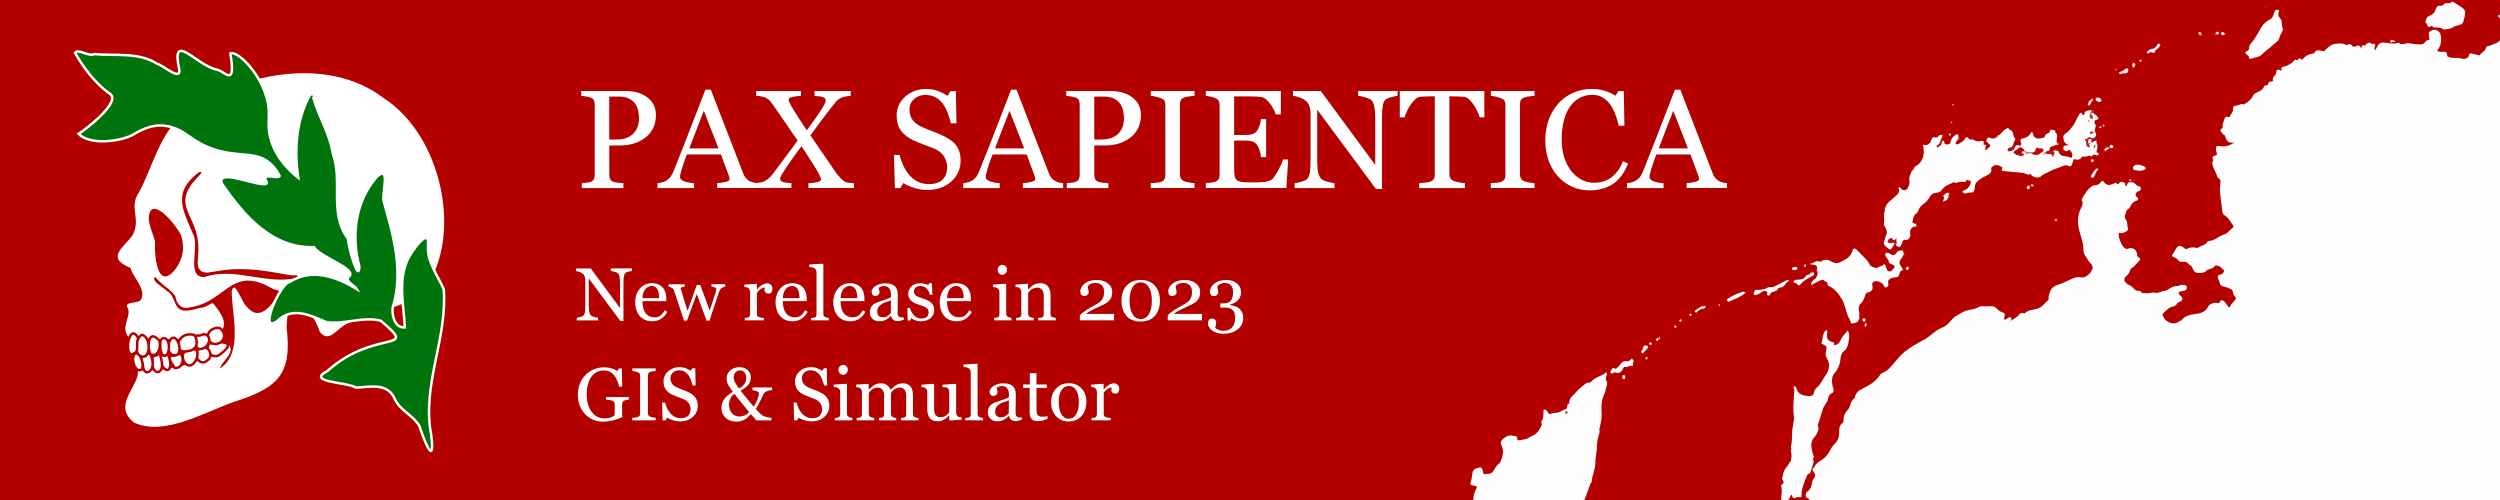 <?xml version="1.0" encoding="utf-8"?>
<!-- Generator: Adobe Illustrator 27.0.1, SVG Export Plug-In . SVG Version: 6.00 Build 0)  -->
<svg version="1.1" xmlns="http://www.w3.org/2000/svg" xmlns:xlink="http://www.w3.org/1999/xlink" x="0px" y="0px"
	 width="800px" height="160px" viewBox="0 0 5000 1000" style="enable-background:new 0 0 5000 1000;" xml:space="preserve">
<style type="text/css">
	.st0{fill:#B50000;}
	.st1{fill:#FFFFFF;}
	.st2{fill:#00740C;stroke:#FFFFFF;stroke-width:5;stroke-miterlimit:10;}
	.st3{fill:#FFFFFF;stroke:#B50000;stroke-width:5;stroke-miterlimit:10;}
	.st4{fill:#FDFDFD;}
	.st5{fill:#FEFEFE;}
	.st6{fill:#B91212;}
	.st7{fill:#C33434;}
	.st8{fill:#FEFDFD;}
	.st9{fill:#FDF9F9;}
	.st10{fill:#FDFBFB;}
	.st11{fill:#FDFCFC;}
	.st12{fill:#FCF8F8;}
	.st13{fill:#B91111;}
	.st14{fill:#FCF6F6;}
	.st15{fill:#BB1717;}
	.st16{fill:#F9ECEC;}
	.st17{fill:#B80F0F;}
	.st18{fill:#FDFAFA;}
	.st19{fill:#FAF1F1;}
	.st20{fill:#FAF2F2;}
	.st21{fill:#BC1B1B;}
	.st22{fill:#C02929;}
	.st23{fill:#F4DDDD;}
	.st24{fill:#FBF4F4;}
	.st25{fill:#F6E2E2;}
	.st26{fill:#F9EEEE;}
	.st27{fill:#F6E5E5;}
	.st28{fill:#F7E5E5;}
	.st29{fill:#EDC5C5;}
	.st30{fill:#F2D6D6;}
	.st31{fill:#FAF0F0;}
	.st32{fill:#BC1E1E;}
	.st33{fill:#F6E4E4;}
	.st34{fill:#F6E3E3;}
	.st35{fill:#E3A2A2;}
	.st36{fill:#F8EAEA;}
	.st37{fill:#F8EBEB;}
	.st38{fill:#F2D5D5;}
	.st39{fill:#ECC1C1;}
	.st40{fill:#FCF7F7;}
	.st41{fill:#BE2525;}
	.st42{fill:#EBBFBF;}
	.st43{fill:#F9EDED;}
	.st44{fill:#F5E0E0;}
	.st45{fill:#EABCBC;}
	.st46{fill:#EDC7C7;}
	.st47{fill:#CB5050;}
	.st48{fill:#F3D9D9;}
	.st49{fill:#C12D2D;}
	.st50{fill:#FAF3F3;}
	.st51{fill:#BA1515;}
	.st52{fill:#BD1E1E;}
	.st53{fill:#C64040;}
	.st54{fill:#C43939;}
	.st55{fill:#C53D3D;}
	.st56{fill:#C12F2F;}
	.st57{fill:#BC1D1D;}
	.st58{fill:#BF2424;}
	.st59{fill:#BF2828;}
	.st60{fill:#CC5555;}
	.st61{fill:#BF2727;}
	.st62{fill:#E9B6B6;}
	.st63{fill:#EEC6C6;}
	.st64{fill:#CA4C4C;}
	.st65{fill:#BA1616;}
	.st66{fill:#F3DADA;}
	.st67{fill:#F0D1D1;}
	.st68{fill:#BF2525;}
	.st69{fill:#E8B3B3;}
	.st70{fill:#C22F2F;}
	.st71{fill:#BE2222;}
	.st72{fill:#C12E2E;}
	.st73{fill:#F7E6E6;}
	.st74{fill:#D36C6C;}
	.st75{fill:#C84747;}
	.st76{fill:#CB5151;}
	.st77{fill:#BF2626;}
	.st78{fill:#B60505;}
	.st79{fill:#B60808;}
	.st80{fill:#D16666;}
	.st81{fill:#F5E1E1;}
	.st82{fill:#BB1919;}
	.st83{fill:#BD2020;}
	.st84{fill:#E09999;}
	.st85{fill:#E4A6A6;}
	.st86{fill:#C43737;}
	.st87{fill:#BB1616;}
	.st88{fill:#BD2121;}
	.st89{fill:#DA8383;}
	.st90{fill:#D16363;}
</style>
<g id="layer">
	<g id="background">
		<rect class="st0" width="5000" height="1000"/>
	</g>
	<g id="skeleton">
		<path class="st1" d="M528.3,574.4c-1.9-1-32.7-17.6-62.7-0.9c-22.5,12.5-28.9,34.9-30.1,39.3c13.8,14.7,19.3,26.9,16.4,36.7
			c-7.6,25.4-72.1,33.9-193.7,25.5c-19.6-19.6,6.4-43.3-3-59.2c-8.1-14,21.7-7.4,27.3-17.2c9.9-21.6-16.9-43.9-21.5-62.6
			c-49.6-21-15.7-38.3,4.7-66.3c16.8-33.9-8.8-54.1,12.2-84.9c27.3-49.9,40.2-116.6,89.4-156.9c108.6-80.9,285.9-119,400.3-31.5
			c118.3,76.3,158.6,279.6,80.9,382c-42.1,43.2-101.1,39.6-150.2,67.1c-24.6,8.9-38.6,42.9-58.6,18.4c-3.8-11.6-10.6-27.1-23.1-42.2
			C585.3,584.1,541.6,576.3,528.3,574.4z"/>
		<path class="st1" d="M573.2,655.7c11.1,91.3-16,118.9-101.1,146.7c-59,19-140.8,71.3-203.5,43c-46.7-35.4,12.8-75.3,6.7-104.5
			c11.7,0.5,24.1,0.3,37.1-0.7c61.7-5,110.6-27.7,143.6-47.7c-2-78.1,1.6-117.9,11-119.3c5.2-0.8,12.2,10.2,20.9,33
			c44.4,61.4,79.8-66.1,94.1-23.6C580.4,588.6,573.6,634.1,573.2,655.7z"/>
		<path class="st0" d="M558.5,585.9c-64.4,109.3-83.1-43.3-95.1-4.2c0.1,48.5,23.8,125-23.3,155c2.9-14.4,30-29.7,18.4-45.6
			c-4.9-10.2-9.9-20.4-14.8-30.6c13.2-16.4-7.1-41.3-18.1-54.5c-6.2,3-12.4,5.9-18.5,8.9c-12.9,0.9-23.7,7.4-37.9,6.3
			c-23.5-0.9-17.1-30.4-35.4-39c-5-6.4-34.9-22.2-22.9-28.2c10.1,14.4,29.5,23.3,40,38.7c1.1,10.9,7.5,19.8,16.2,22.4
			c5.2,1.6,10,0.5,12.6-0.4C456.7,603.9,462.7,520.8,558.5,585.9z"/>
		<path class="st0" d="M362.9,473c4.3,15.3,3.3,27,2.9,29.5c-3.6,26.6-24.4,52.8-37.4,50.2c-12.2-2.5-19.8-31.1-18.3-69.5
			c-3.4-15.1-15.6-37.8-11.8-53.2C305.5,390.4,358.5,457.4,362.9,473z"/>
		<path class="st0" d="M445.9,540.4c66.9-9,131.2,12.8,143.6,10.3c0.7-0.1,4-0.9,5.1,0.5c0.6,0.9,0.5,2.3-0.8,4.7
			c-62.2,14.3-124.8-22.7-185.2-1.7c-38,0.5-7.7-63.3-23.4-88c-21.3-49.2-38.7-82,11-120.6c1.7-1.3,5.5-2.6,6.5-1.5
			c2.8,3.1-20.3,18.9-28.9,41.1c-14.5,37.5,26.3,57.6,22.9,119.8c-0.9,15.4-4.1,27.9,3.9,35.7C409.2,549.1,422.4,543.5,445.9,540.4z
			"/>
		<path class="st2" d="M532.9,194.1c11,37.9-1.8,52,9.5,87.8c11,34.7,34.8,58.5,54,73.5c-8-53.3-4.5-112.2,21.3-161.3
			c3.5-8.8,13-7.8,9.3,2.6c10.1,35.8,32.3,70.3,38.3,109c21.1,58-7.8,120.2,30.5,171.4c0.7,16.8,21.8,91,22.9,55.8
			c-16.8-62.3-7.8-131.3,35.9-180.4c27.6-22.8,8.2,35.8,12.9,50.5c19.4,68.5,40.2,140.8,17.9,211.9c-2.2,15.9,4.6,41.8,24.2,39.9
			c-1.8-41.8-13.5-89.7,4.2-132.4c6.1-15.4,46.8-74.1,42.2-31.1c-2.1,32.6,19.4,59.5,31.5,87.1c7.6,99.9-44.4,191.8-25.1,291.3
			c8.5,69.7-15.3,8.3-23.4-17.3c-12.1-21.5-37.5-30.4-48.8-53.1c-14.4-34.6-48.2-25.4-78.6-24.1C695.7,764,610.5,765,654.7,742
			c97.4-86.8,185.5-34,106.9-100.5c-35-9.4-72.3,8.1-108.6,2.8c-32.3-13.4-68.3-32.3-99-1.8c-38,26.4,5.7-76,25.5-78.7
			c45.1-28.6,94.3-9.5,134.3,14.4c-4-7.1-27.4-16.6-14.8-26c14-14.6-60-38.8-71.1-57.9c-83.5,2.7-139.7-62.5-183.8-126.7
			c-14.8-36.3,93.2,15.5,89.6-3.4c-13.7-21.9,19.5-4.7,25.5-12.1c-2.9-6-7.9-14.7-16.4-23c-27.2-26.2-57.1-15.5-101.9-26.7
			c-61.2-15.3-66.6-46.3-114.1-51.2c-16.8-1.7-36.6,3-63.2,19.6c-28.6,13.1-83.8,19.4-106.5-3c13.9-8.7,89.9-66.8,60.8-81.5
			c-28.4-20.9-50.8-50.8-67.9-80.8c7.8-8.5,26.4,8.4,38.8,2.7c42.3,4,88.2-4.6,125.8,19.5c10,1.5,47.5,35.8,43.9,11.4
			c-17.3-79.9,34.2-7.8,75.8,0.3c16.2,3.7,37.8,36.9,26.4-32.5C473.7,100.8,517.7,142.1,532.9,194.1z"/>
		<g id="tooth">
			<path class="st3" d="M441.4,707.9c-14.3,13.2-34.1-5.5-22.8-20.8C440.3,682.5,476,681.3,441.4,707.9z"/>
			<path class="st3" d="M415.2,720.4c-17,17-35.1-19.9-12.9-23.5C416.8,687.8,428.2,712.6,415.2,720.4z"/>
			<path class="st3" d="M377.1,700.9c36-16.9,9.9,54-9.6,21.4C363.4,709.9,364.7,703.6,377.1,700.9z"/>
			<path class="st3" d="M358,706.8c1.1,0.3,1.9,0.7,2.6,1.1c5,3.2,4.8,10.5,4.8,11.5c-0.1,9.3-5.8,17.6-15.9,16.6
				C326.6,702.8,345.9,716.9,358,706.8z"/>
			<path class="st3" d="M329.1,737.7c-6.9-7.4-11.9-18.3-6.3-28.7c3.2,2,6.4,3.3,10.3,0.4C340.5,705,346.9,750.7,329.1,737.7z"/>
			<path class="st3" d="M308.6,711c5.9,1.4,7.8-3.2,10.2-7c2.3,10.8,11.2,32.2-0.8,39.5C304.2,748.7,299.9,716.1,308.6,711z"/>
			<path class="st3" d="M295.7,744.5c-12,0.7-7.9-16.8-13.5-24.2c-1.5-7.6,5.6-6.6,10.3-9.6c1.8-2.8,3.2-5,7-3.8
				C306.6,717,309.5,739.2,295.7,744.5z"/>
			<path class="st3" d="M276.1,706.6c6.7,6.4,13.1,26.2,6.3,32.8C268.8,748.6,256.8,703.3,276.1,706.6z"/>
			<path class="st3" d="M443.7,660.1c18.4,22.9-23.4,41.8-27.3,14.6C411.1,660.9,438.1,648.9,443.7,660.1z"/>
			<path class="st3" d="M407.2,668.3c20.8,1.7,10.2,33.8-11.5,29.2c-6.1-5.1-6.2-22.2-2.3-26.5C398.4,671.7,403,670.9,407.2,668.3z"
				/>
			<path class="st3" d="M388,669.6c10.3,13.6,6.4,31.6-13.5,32.7C345.3,709.4,351.8,661.6,388,669.6z"/>
			<path class="st3" d="M356.2,684c4.8,10.6,5.3,31.3-11.7,25.6C326.7,700.4,343,657.2,356.2,684z"/>
			<path class="st3" d="M329.7,676.6c13.4,3.3,9.7,45.4-5.9,32C320.4,700.7,316,673.1,329.7,676.6z"/>
			<path class="st3" d="M301,708.3c-7.2-11.6-5-49,14.1-30.6C325.2,683.3,318.6,717.9,301,708.3z"/>
			<path class="st3" d="M283.9,669.6c20.7,4.9,17.3,59-7.3,39.5C269.4,697.2,271.7,676,283.9,669.6z"/>
			<path class="st3" d="M276.7,677.1c-5.4,7,0.9,24.4-5.6,27.5C244.6,728.2,257,637.3,276.7,677.1z"/>
		</g>
	</g>
	<g>
		<path class="st1" d="M1311.9,229.9c0,10.1-2,19.1-5.9,26.9s-9.5,14.2-16.5,19.3c-6.9,5.1-14.5,8.8-22.8,11.2
			c-8.3,2.4-17.1,3.6-26.4,3.6h-21.7v58.8c0,3.2,0.5,6,1.6,8.4c1,2.4,3.2,4.3,6.5,5.5c1.6,0.6,4.5,1.2,8.7,1.8c4.1,0.5,8,0.9,11.4,1
			v9.7h-83.3v-9.7c2.2-0.2,5.4-0.5,9.5-1c4.1-0.5,7-1,8.7-1.8c2.7-1.2,4.7-2.9,5.9-5.2c1.2-2.3,1.8-5.2,1.8-8.8v-140
			c0-3.2-0.5-6.1-1.4-8.6c-0.9-2.6-3.1-4.5-6.4-5.7c-3.5-1.2-6.9-2-10.3-2.5c-3.4-0.5-6.4-0.8-8.8-1V182h88.6c18,0,32.7,4.4,44,13.1
			C1306.2,203.8,1311.9,215.4,1311.9,229.9z M1270.3,263c3.1-4.4,5.1-8.9,6.2-13.6c1-4.7,1.5-8.9,1.5-12.6c0-5.2-0.6-10.5-1.8-15.9
			c-1.2-5.4-3.3-10.1-6.4-14.1c-3.2-4.3-7.4-7.6-12.6-10c-5.2-2.4-11.7-3.6-19.4-3.6h-19.3V279h13.9c9.8,0,17.8-1.5,24-4.6
			C1262.6,271.3,1267.2,267.5,1270.3,263z"/>
		<path class="st1" d="M1515,376h-80.6v-9.7c7.1-0.5,13-1.4,17.7-2.7s7-3.1,7-5.1c0-0.8-0.1-1.8-0.3-3c-0.2-1.2-0.5-2.2-0.8-3.1
			l-16.1-43.5h-68.1c-2.6,6.4-4.6,11.9-6.2,16.7c-1.6,4.7-3,9.1-4.3,13.1c-1.2,3.9-2,7.1-2.5,9.6s-0.7,4.5-0.7,6
			c0,3.6,2.9,6.5,8.6,8.5c5.7,2,12.2,3.2,19.4,3.6v9.7h-73.1v-9.7c2.4-0.2,5.3-0.7,8.9-1.6c3.6-0.9,6.5-2,8.8-3.5
			c3.6-2.5,6.5-5,8.5-7.7c2-2.7,4-6.4,5.9-11.1c9.8-24.3,20.5-51.7,32.3-82s22.2-57.4,31.4-81.1h10.9l64.7,167.3
			c1.4,3.6,2.9,6.4,4.6,8.6c1.7,2.2,4.1,4.3,7.2,6.4c2.1,1.3,4.8,2.3,8.2,3.2c3.4,0.9,6.2,1.3,8.5,1.4V376z M1437,296.8l-29.4-75.3
			l-29,75.3H1437z"/>
		<path class="st1" d="M1707.8,376H1617v-9.7c7.5-0.2,13.5-0.9,18.1-2.1c4.6-1.2,6.9-3.1,6.9-5.7c0-1.4-1-4.2-3.1-8.5
			c-2.1-4.3-4.8-9.1-8.1-14.4c-3.6-5.8-8-12.7-13-20.6c-5-7.9-10-15.4-14.9-22.6c-8,10.6-17.1,23.3-27.4,38.2
			c-10.2,14.9-15.3,23.7-15.3,26.3c0,3,1.4,5.2,4.2,6.6c2.8,1.4,8.9,2.3,18.4,2.7v9.7h-72.5v-9.7c2.4-0.2,5.4-0.5,9.1-1
			c3.7-0.5,6.7-1.3,9.1-2.5c4.7-2.6,8.5-5.3,11.4-8.3c2.9-3,5.8-6.4,8.7-10.5c5.8-8,13.3-18,22.4-30c9.1-12,17.2-22.9,24.2-32.8
			c-5.3-7.7-12-17.6-20.3-29.5c-8.2-11.9-17-24.6-26.3-38.2c-3.9-5.7-7-9.8-9.2-12.2c-2.2-2.4-5.2-4.4-8.9-6.2
			c-2.2-1-5.2-1.8-9.1-2.4c-3.9-0.6-6.9-1-9.2-1.2V182h89.8v9.7c-5.3,0.2-10.8,0.8-16.4,2c-5.7,1.1-8.5,2.9-8.5,5.3
			c0,1.7,1.1,4.8,3.4,9.1c2.3,4.3,5,9,8.1,13.9c3.2,5.1,6.7,10.8,10.7,17c3.9,6.2,8.7,13.4,14.4,21.5c10.3-13.9,19.2-26.5,26.6-37.7
			c7.5-11.2,11.2-18.5,11.2-21.9c0-2.9-1.7-5.1-5.1-6.4c-3.4-1.4-9.2-2.2-17.3-2.6V182h72.3v9.7c-2.3,0.1-5.3,0.4-9,1
			c-3.7,0.6-6.8,1.4-9.2,2.5c-4.7,2.3-8.3,4.7-10.6,7.4c-2.3,2.6-5.4,6.5-9.4,11.5c-7.3,9.4-14,18.2-20.2,26.5
			c-6.2,8.3-13.6,18.3-22.2,30.2c7.3,10.4,15.4,22.2,24.4,35.4c9,13.2,17.6,25.8,25.8,37.8c2.8,4.1,6.1,8,9.7,11.7
			c3.6,3.7,6.6,6.2,8.9,7.6c2.2,1.3,5.1,2.1,8.8,2.4c3.7,0.3,6.8,0.5,9.4,0.6V376z"/>
		<path class="st1" d="M1909.2,287c4.1,4.6,7.1,9.5,9.1,15c2,5.4,2.9,11.7,2.9,18.9c0,17.1-6.3,31.3-19,42.4
			c-12.7,11.1-28.4,16.7-47.2,16.7c-8.7,0-17.3-1.3-26-4c-8.7-2.7-16.1-5.9-22.4-9.8l-5.9,10h-10.9l-1.9-66.4h11.1
			c2.3,8.2,4.9,15.6,8,22.2c3.1,6.6,7.1,12.8,12.1,18.5c4.7,5.4,10.3,9.7,16.6,12.9c6.3,3.2,13.7,4.8,22.1,4.8
			c6.3,0,11.8-0.8,16.5-2.5c4.7-1.6,8.5-4,11.4-7c2.9-3,5.1-6.5,6.5-10.6c1.4-4.1,2.1-8.7,2.1-14c0-7.8-2.2-15-6.6-21.7
			c-4.4-6.7-10.9-11.8-19.6-15.3c-5.9-2.4-12.7-5-20.4-7.8s-14.3-5.6-19.8-8.1c-10.9-4.9-19.4-11.4-25.5-19.3
			c-6.1-8-9.1-18.4-9.1-31.2c0-7.4,1.5-14.3,4.5-20.6c3-6.4,7.3-12.1,12.9-17.1c5.3-4.7,11.5-8.5,18.7-11.1c7.2-2.7,14.7-4,22.6-4
			c8.9,0,16.9,1.4,24,4.1c7.1,2.7,13.5,5.9,19.3,9.6l5.6-9.3h10.9l1.1,64.4H1902c-2-7.4-4.3-14.4-6.8-21.2
			c-2.5-6.7-5.8-12.9-9.8-18.3c-3.9-5.3-8.7-9.5-14.4-12.6c-5.7-3.1-12.6-4.7-20.8-4.7c-8.7,0-16,2.8-22.1,8.3
			c-6.1,5.6-9.2,12.4-9.2,20.4c0,8.4,2,15.3,5.9,20.8c3.9,5.5,9.6,10,17.1,13.6c6.7,3.2,13.2,5.9,19.6,8.3s12.6,4.8,18.7,7.5
			c5.5,2.4,10.7,5.1,15.8,8.1S1905.5,283,1909.2,287z"/>
		<path class="st1" d="M2126.4,376h-80.6v-9.7c7.1-0.5,13-1.4,17.7-2.7s7-3.1,7-5.1c0-0.8-0.1-1.8-0.3-3c-0.2-1.2-0.5-2.2-0.8-3.1
			l-16.1-43.5h-68.1c-2.6,6.4-4.6,11.9-6.2,16.7c-1.6,4.7-3,9.1-4.3,13.1c-1.2,3.9-2,7.1-2.5,9.6s-0.7,4.5-0.7,6
			c0,3.6,2.9,6.5,8.6,8.5c5.7,2,12.2,3.2,19.4,3.6v9.7h-73.1v-9.7c2.4-0.2,5.3-0.7,8.9-1.6c3.6-0.9,6.5-2,8.8-3.5
			c3.6-2.5,6.5-5,8.5-7.7c2-2.7,4-6.4,5.9-11.1c9.8-24.3,20.5-51.7,32.3-82s22.2-57.4,31.4-81.1h10.9l64.7,167.3
			c1.4,3.6,2.9,6.4,4.6,8.6c1.7,2.2,4.1,4.3,7.2,6.4c2.1,1.3,4.8,2.3,8.2,3.2c3.4,0.9,6.2,1.3,8.5,1.4V376z M2048.4,296.8
			l-29.4-75.3l-29,75.3H2048.4z"/>
		<path class="st1" d="M2281.9,229.9c0,10.1-2,19.1-5.9,26.9s-9.5,14.2-16.5,19.3c-6.9,5.1-14.5,8.8-22.8,11.2
			c-8.3,2.4-17.1,3.6-26.4,3.6h-21.7v58.8c0,3.2,0.5,6,1.6,8.4c1,2.4,3.2,4.3,6.5,5.5c1.6,0.6,4.5,1.2,8.7,1.8c4.1,0.5,8,0.9,11.4,1
			v9.7h-83.3v-9.7c2.2-0.2,5.4-0.5,9.5-1c4.1-0.5,7-1,8.7-1.8c2.7-1.2,4.7-2.9,5.9-5.2c1.2-2.3,1.8-5.2,1.8-8.8v-140
			c0-3.2-0.5-6.1-1.4-8.6c-0.9-2.6-3.1-4.5-6.4-5.7c-3.5-1.2-6.9-2-10.3-2.5c-3.4-0.5-6.4-0.8-8.8-1V182h88.6c18,0,32.7,4.4,44,13.1
			C2276.3,203.8,2281.9,215.4,2281.9,229.9z M2240.3,263c3.1-4.4,5.1-8.9,6.2-13.6c1-4.7,1.5-8.9,1.5-12.6c0-5.2-0.6-10.5-1.8-15.9
			c-1.2-5.4-3.3-10.1-6.4-14.1c-3.2-4.3-7.4-7.6-12.6-10c-5.2-2.4-11.7-3.6-19.4-3.6h-19.3V279h13.9c9.8,0,17.8-1.5,24-4.6
			C2232.6,271.3,2237.2,267.5,2240.3,263z"/>
		<path class="st1" d="M2388.9,376h-87.4v-9.7c2.5-0.2,6-0.5,10.7-0.8c4.6-0.4,7.9-0.9,9.8-1.6c3-1.2,5.2-2.8,6.6-4.9
			s2.1-4.9,2.1-8.5V209.9c0-3.2-0.5-5.9-1.5-8c-1-2.1-3.4-3.9-7.1-5.4c-2.7-1.1-6.2-2.1-10.3-3.1c-4.1-1-7.5-1.5-10.2-1.7V182h87.4
			v9.7c-2.8,0.1-6.2,0.4-10.1,1c-3.9,0.6-7.3,1.3-10.3,2.3c-3.5,1.1-5.8,2.9-7,5.3c-1.2,2.5-1.8,5.2-1.8,8.2V349c0,3,0.7,5.7,2,8
			c1.3,2.3,3.6,4.2,6.8,5.5c1.9,0.7,5,1.5,9.4,2.4c4.3,0.9,8,1.3,11,1.4V376z"/>
		<path class="st1" d="M2576.4,318.9l-3.7,57.1h-161.1v-9.7c2.7-0.2,6.4-0.6,10.9-1.2c4.6-0.6,7.5-1.2,8.9-1.8
			c2.9-1.4,4.9-3.1,6.1-5.3c1.1-2.2,1.7-5,1.7-8.3V210.2c0-3-0.5-5.7-1.5-8c-1-2.3-3.1-4.2-6.3-5.7c-2.5-1.2-5.8-2.2-9.9-3.1
			c-4.1-0.9-7.5-1.5-9.9-1.6V182h150.1v46.8h-10.3c-1.8-6.9-5.8-14.3-11.8-22.1c-6.1-7.8-11.8-12.1-17.3-12.8
			c-2.8-0.4-6.2-0.6-10.1-0.8c-3.9-0.2-8.4-0.3-13.4-0.3h-30.5V270h21.9c7,0,12.1-0.7,15.4-2c3.2-1.3,6.1-3.5,8.5-6.6
			c2-2.6,3.7-6.2,5.1-10.6c1.4-4.4,2.3-8.6,2.8-12.5h10.3v76h-10.3c-0.4-4.4-1.3-9-2.9-13.9c-1.6-4.9-3.3-8.4-5-10.6
			c-2.8-3.6-6-5.9-9.6-7c-3.6-1.1-8.4-1.6-14.3-1.6h-21.9v58.1c0,5.8,0.4,10.4,1.2,13.8s2.4,5.9,4.8,7.6c2.4,1.7,5.6,2.8,9.7,3.3
			c4.1,0.5,9.9,0.8,17.5,0.8c3,0,7,0,11.9,0s9.1-0.2,12.4-0.5c3.5-0.4,7-1,10.7-2s6.3-2.3,7.9-3.9c4.2-4.4,8.6-11,13.2-19.9
			c4.6-8.9,7.5-15.4,8.8-19.6H2576.4z"/>
		<path class="st1" d="M2795.3,191.8c-2.6,0.1-6.5,0.8-11.8,2.2c-5.3,1.4-9.1,2.8-11.3,4.2c-3.3,2.3-5.5,6.7-6.6,13.1
			c-1.1,6.5-1.7,14.7-1.7,24.6V378h-11.9l-117.6-158.7v100.1c0,11.2,0.7,19.8,2.1,25.8c1.4,6,3.6,10.3,6.5,12.9
			c2.1,2,6.4,3.9,13,5.6c6.6,1.7,10.9,2.6,13,2.7v9.7h-79.6v-9.7c2.5-0.2,6.6-1.1,12.4-2.7c5.8-1.6,9.5-3,10.9-4.3
			c3.2-2.6,5.4-6.4,6.6-11.7c1.2-5.2,1.8-14.2,1.8-26.9v-95.6c0-4.2-0.7-8.4-2.2-12.6c-1.5-4.2-3.4-7.4-5.9-9.7
			c-3.3-3-7.7-5.6-13.3-7.7c-5.6-2.1-10.1-3.3-13.6-3.5V182h55.4l109,147.9v-92.3c0-11.3-0.7-20-2.2-26c-1.5-6.1-3.6-10.1-6.3-12.1
			c-2.6-1.7-6.7-3.4-12.5-5.1c-5.8-1.6-10.2-2.6-13.2-2.7V182h78.9V191.8z"/>
		<path class="st1" d="M2968.8,234.7h-9.4c-0.8-3.3-2.3-7.2-4.5-11.7c-2.1-4.5-4.5-8.8-7.2-12.8c-2.7-4.2-5.7-7.9-9-11
			c-3.2-3.1-6.4-4.9-9.4-5.4c-2.8-0.4-6.4-0.6-10.7-0.8c-4.3-0.2-8.3-0.3-11.9-0.3h-7.9v155.2c0,3,0.6,5.8,1.9,8.3
			c1.3,2.5,3.5,4.4,6.7,5.8c1.6,0.6,5.1,1.5,10.3,2.6c5.2,1.1,9.3,1.7,12.2,1.8v9.7h-91.6v-9.7c2.6-0.2,6.4-0.5,11.7-1.1
			c5.2-0.5,8.9-1.2,10.9-2.1c3-1.2,5.2-2.9,6.6-5.1c1.4-2.2,2.1-5.2,2.1-9V192.7h-7.9c-2.8,0-6.3,0.1-10.5,0.2
			c-4.2,0.1-8.2,0.4-12,0.9c-3,0.4-6.1,2.2-9.4,5.4c-3.2,3.2-6.2,6.9-9,11s-5.2,8.5-7.2,13.1c-2.1,4.6-3.6,8.4-4.4,11.4h-9.6V182
			h169.1V234.7z"/>
		<path class="st1" d="M3069,376h-87.4v-9.7c2.5-0.2,6-0.5,10.7-0.8c4.6-0.4,7.9-0.9,9.8-1.6c3-1.2,5.2-2.8,6.6-4.9s2.1-4.9,2.1-8.5
			V209.9c0-3.2-0.5-5.9-1.5-8c-1-2.1-3.4-3.9-7.1-5.4c-2.7-1.1-6.2-2.1-10.3-3.1c-4.1-1-7.5-1.5-10.2-1.7V182h87.4v9.7
			c-2.8,0.1-6.2,0.4-10.1,1c-3.9,0.6-7.3,1.3-10.3,2.3c-3.5,1.1-5.8,2.9-7,5.3c-1.2,2.5-1.8,5.2-1.8,8.2V349c0,3,0.7,5.7,2,8
			c1.3,2.3,3.6,4.2,6.8,5.5c1.9,0.7,5,1.5,9.4,2.4c4.3,0.9,8,1.3,11,1.4V376z"/>
		<path class="st1" d="M3178.7,380.7c-11.6,0-22.7-2.3-33.3-6.8c-10.6-4.6-20-11.1-28.2-19.7c-8.1-8.6-14.6-19-19.4-31.4
			c-4.8-12.4-7.2-26.3-7.2-41.8c0-15.5,2.4-29.6,7.1-42.2c4.7-12.6,11.3-23.5,19.7-32.6c8.3-9,18.1-16,29.4-20.9s23.4-7.4,36.2-7.4
			c9.6,0,18.2,1.2,26,3.6c7.7,2.4,15.1,5.7,22.1,10l5.6-9.3h10.9l1.2,69.2h-11.2c-1.5-6.7-3.6-14.1-6.6-21.9
			c-2.9-7.9-6.3-14.6-10.2-20c-4.4-6.2-9.6-11.1-15.6-14.6c-6-3.5-12.9-5.3-20.6-5.3c-8.8,0-17,2-24.7,5.9
			c-7.6,3.9-14.2,9.7-19.7,17.4c-5.3,7.4-9.4,16.8-12.4,28.2c-3,11.4-4.5,24.1-4.5,38.2c0,12.4,1.6,23.8,4.7,34.1
			c3.1,10.4,7.6,19.5,13.5,27.3c5.8,7.8,12.7,13.8,20.7,18.2s16.9,6.6,26.7,6.6c7.4,0,14.2-1.2,20.3-3.5c6.2-2.3,11.6-5.4,16.1-9.2
			c4.5-4,8.6-8.6,12-13.7c3.5-5.1,6.3-10.7,8.5-16.7l10.3,4.9c-7.8,19.2-18.2,33-31.1,41.2S3196.5,380.7,3178.7,380.7z"/>
		<path class="st1" d="M3454,376h-80.6v-9.7c7.1-0.5,13-1.4,17.7-2.7s7-3.1,7-5.1c0-0.8-0.1-1.8-0.3-3c-0.2-1.2-0.5-2.2-0.8-3.1
			l-16.1-43.5h-68.1c-2.6,6.4-4.6,11.9-6.2,16.7c-1.6,4.7-3,9.1-4.3,13.1c-1.2,3.9-2,7.1-2.5,9.6s-0.7,4.5-0.7,6
			c0,3.6,2.9,6.5,8.6,8.5c5.7,2,12.2,3.2,19.4,3.6v9.7h-73.1v-9.7c2.4-0.2,5.3-0.7,8.9-1.6c3.6-0.9,6.5-2,8.8-3.5
			c3.6-2.5,6.5-5,8.5-7.7c2-2.7,4-6.4,5.9-11.1c9.8-24.3,20.5-51.7,32.3-82s22.2-57.4,31.4-81.1h10.9l64.7,167.3
			c1.4,3.6,2.9,6.4,4.6,8.6c1.7,2.2,4.1,4.3,7.2,6.4c2.1,1.3,4.8,2.3,8.2,3.2c3.4,0.9,6.2,1.3,8.5,1.4V376z M3375.9,296.8
			l-29.4-75.3l-29,75.3H3375.9z"/>
	</g>
	<g>
		<path class="st1" d="M1263.8,542c-1.4,0-3.5,0.4-6.3,1.2c-2.8,0.7-4.9,1.5-6.1,2.3c-1.8,1.2-2.9,3.6-3.6,7
			c-0.6,3.5-0.9,7.9-0.9,13.2v76.1h-6.4l-63-85v53.6c0,6,0.4,10.6,1.1,13.8c0.8,3.2,1.9,5.5,3.5,6.9c1.1,1.1,3.4,2.1,7,3
			s5.8,1.4,7,1.5v5.2h-42.6v-5.2c1.3-0.1,3.5-0.6,6.7-1.4c3.1-0.9,5.1-1.6,5.9-2.3c1.7-1.4,2.9-3.5,3.5-6.3c0.6-2.8,1-7.6,1-14.4
			V560c0-2.2-0.4-4.5-1.2-6.7c-0.8-2.2-1.8-4-3.1-5.2c-1.8-1.6-4.1-3-7.1-4.1c-3-1.1-5.4-1.8-7.3-1.9v-5.2h29.7l58.4,79.2v-49.4
			c0-6.1-0.4-10.7-1.2-14c-0.8-3.2-1.9-5.4-3.4-6.5c-1.4-0.9-3.6-1.8-6.7-2.7s-5.5-1.4-7.1-1.5v-5.2h42.3V542z"/>
		<path class="st1" d="M1334.5,623.7c-3,5.8-7.1,10.4-12.2,13.8c-5.1,3.4-10.9,5.1-17.5,5.1c-5.8,0-10.9-1-15.3-3.1
			c-4.4-2.1-8-4.8-10.8-8.3c-2.8-3.5-4.9-7.6-6.3-12.3c-1.4-4.7-2.1-9.6-2.1-14.9c0-4.7,0.7-9.3,2.2-13.8c1.5-4.5,3.7-8.6,6.6-12.2
			c2.8-3.5,6.2-6.3,10.4-8.4c4.1-2.1,8.8-3.2,13.9-3.2c5.3,0,9.8,0.8,13.5,2.5c3.8,1.7,6.8,3.9,9.2,6.8c2.2,2.7,3.9,6,5,9.7
			c1.1,3.7,1.6,7.7,1.6,12.1v4.8h-47.8c0,4.7,0.5,9.1,1.4,12.9c0.9,3.9,2.3,7.3,4.3,10.2c1.9,2.8,4.4,5.1,7.5,6.7s6.7,2.5,11,2.5
			c4.3,0,8.1-1,11.2-3.1c3.2-2,6.2-5.7,9.1-11L1334.5,623.7z M1318.3,596.2c0-2.7-0.2-5.6-0.7-8.8s-1.2-5.7-2.2-7.8
			c-1.1-2.2-2.7-4.1-4.6-5.5c-2-1.4-4.5-2.1-7.5-2.1c-5.1,0-9.4,2.1-12.8,6.4c-3.4,4.3-5.2,10.2-5.5,17.8H1318.3z"/>
		<path class="st1" d="M1450.4,573.2c-2.1,0.2-4.3,1.1-6.6,2.6c-2.4,1.5-4.1,3.8-5.2,6.8c-2.4,7.2-4.7,14-6.9,20.4
			c-2.2,6.4-4.6,13.6-7.3,21.6c-0.9,2.5-1.8,5.3-2.7,8.2s-1.7,5.7-2.5,8.4h-6.2l-19.5-53.2l-19.5,53.2h-6
			c-3.7-10.8-7.2-21.6-10.7-32.3c-3.5-10.7-6.6-20-9.3-27.9c-0.8-2.3-2.3-4.1-4.5-5.4s-4.3-2.1-6.4-2.3v-4.8h32.2v5.1
			c-1.6,0-3.4,0.3-5.2,0.8c-1.9,0.5-2.8,1.3-2.8,2.4c0,0.2,0.1,0.6,0.3,1.2c0.2,0.6,0.4,1.3,0.6,2.1c1.6,5.1,3.3,10.8,5.3,17.1
			c2,6.3,4.5,14.5,7.6,24.6l18.4-51.9h7.1l18.8,51.2c2.1-6.5,4.2-12.9,6.3-19c2.1-6.1,3.9-11.9,5.5-17.2c0.3-1.3,0.7-2.4,1-3.5
			c0.3-1,0.5-2.1,0.5-3.1c0-0.9-0.4-1.7-1.2-2.3c-0.8-0.7-1.7-1.2-2.9-1.7c-1-0.4-2-0.7-3.2-0.9c-1.1-0.2-2-0.3-2.5-0.3v-4.7h27.5
			V573.2z"/>
		<path class="st1" d="M1544.9,577.8c0,2.5-0.6,4.7-1.8,6.6c-1.2,1.9-3.1,2.9-5.6,2.9c-2.7,0-4.8-0.7-6.3-2.1
			c-1.4-1.4-2.2-3-2.2-4.7c0-1.1,0.1-2.1,0.3-2.9s0.3-1.8,0.5-2.6c-2.3,0-5,0.9-8.1,2.8c-3.1,1.9-5.7,4.5-7.8,7.9v42
			c0,1.7,0.3,3.1,1,4.2c0.7,1.1,1.7,1.9,3.1,2.4c1.2,0.5,2.8,0.9,4.7,1.1s3.6,0.4,5,0.5v4.8h-38.1v-4.8c1.1-0.1,2.3-0.2,3.5-0.3
			c1.2-0.1,2.2-0.3,3.1-0.6c1.4-0.4,2.4-1.2,3-2.3c0.7-1.1,1-2.5,1-4.3v-44.6c0-1.5-0.4-3-1.1-4.5c-0.7-1.5-1.7-2.6-3-3.5
			c-0.9-0.6-2-1-3.3-1.3c-1.3-0.3-2.6-0.4-4.1-0.5v-4.8l24-1.6l1,1v10.2h0.4c3-4,6.4-7,10.1-9c3.7-2.1,7.1-3.1,10.2-3.1s5.6,1,7.5,3
			S1544.9,574.5,1544.9,577.8z"/>
		<path class="st1" d="M1615.2,623.7c-3,5.8-7.1,10.4-12.2,13.8c-5.1,3.4-10.9,5.1-17.5,5.1c-5.8,0-10.9-1-15.3-3.1
			c-4.4-2.1-8-4.8-10.8-8.3c-2.8-3.5-4.9-7.6-6.3-12.3c-1.4-4.7-2.1-9.6-2.1-14.9c0-4.7,0.7-9.3,2.2-13.8c1.5-4.5,3.7-8.6,6.6-12.2
			c2.8-3.5,6.2-6.3,10.4-8.4c4.1-2.1,8.8-3.2,13.9-3.2c5.3,0,9.8,0.8,13.5,2.5c3.8,1.7,6.8,3.9,9.2,6.8c2.2,2.7,3.9,6,5,9.7
			c1.1,3.7,1.6,7.7,1.6,12.1v4.8h-47.8c0,4.7,0.5,9.1,1.4,12.9c0.9,3.9,2.3,7.3,4.3,10.2c1.9,2.8,4.4,5.1,7.5,6.7s6.7,2.5,11,2.5
			c4.3,0,8.1-1,11.2-3.1c3.2-2,6.2-5.7,9.1-11L1615.2,623.7z M1599,596.2c0-2.7-0.2-5.6-0.7-8.8s-1.2-5.7-2.2-7.8
			c-1.1-2.2-2.7-4.1-4.6-5.5c-2-1.4-4.5-2.1-7.5-2.1c-5.1,0-9.4,2.1-12.8,6.4c-3.4,4.3-5.2,10.2-5.5,17.8H1599z"/>
		<path class="st1" d="M1657.4,640.7h-35.2v-4.8c1.1-0.1,2.3-0.2,3.6-0.3c1.3-0.1,2.3-0.3,3.1-0.5c1.4-0.4,2.4-1.2,3.1-2.3
			c0.7-1.1,1-2.5,1-4.3v-83.7c0-1.8-0.4-3.4-1.1-4.9s-1.7-2.8-3-3.6c-0.9-0.6-2.5-1.1-4.8-1.6s-4.2-0.8-5.6-0.9V529l27.2-1.6l1,1.1
			v99.1c0,1.7,0.3,3.1,1,4.2c0.6,1.1,1.7,1.9,3.1,2.5c1.1,0.5,2.1,0.9,3.2,1.1s2.2,0.4,3.6,0.5V640.7z"/>
		<path class="st1" d="M1730.7,623.7c-3,5.8-7.1,10.4-12.2,13.8c-5.1,3.4-10.9,5.1-17.5,5.1c-5.8,0-10.9-1-15.3-3.1
			c-4.4-2.1-8-4.8-10.8-8.3c-2.8-3.5-4.9-7.6-6.3-12.3c-1.4-4.7-2.1-9.6-2.1-14.9c0-4.7,0.7-9.3,2.2-13.8c1.5-4.5,3.7-8.6,6.6-12.2
			c2.8-3.5,6.2-6.3,10.4-8.4c4.1-2.1,8.8-3.2,13.9-3.2c5.3,0,9.8,0.8,13.5,2.5c3.8,1.7,6.8,3.9,9.2,6.8c2.2,2.7,3.9,6,5,9.7
			c1.1,3.7,1.6,7.7,1.6,12.1v4.8h-47.8c0,4.7,0.5,9.1,1.4,12.9c0.9,3.9,2.3,7.3,4.3,10.2c1.9,2.8,4.4,5.1,7.5,6.7s6.7,2.5,11,2.5
			c4.3,0,8.1-1,11.2-3.1c3.2-2,6.2-5.7,9.1-11L1730.7,623.7z M1714.5,596.2c0-2.7-0.2-5.6-0.7-8.8s-1.2-5.7-2.2-7.8
			c-1.1-2.2-2.7-4.1-4.6-5.5c-2-1.4-4.5-2.1-7.5-2.1c-5.1,0-9.4,2.1-12.8,6.4c-3.4,4.3-5.2,10.2-5.5,17.8H1714.5z"/>
		<path class="st1" d="M1807.4,639.4c-2.3,0.8-4.3,1.5-6,2c-1.7,0.5-3.7,0.8-5.9,0.8c-3.8,0-6.8-0.9-9.1-2.7
			c-2.3-1.8-3.7-4.4-4.4-7.8h-0.4c-3.2,3.5-6.6,6.2-10.2,8.1s-8,2.8-13.1,2.8c-5.4,0-9.9-1.7-13.4-5s-5.2-7.7-5.2-13
			c0-2.8,0.4-5.3,1.2-7.5c0.8-2.2,2-4.2,3.5-5.9c1.2-1.5,2.8-2.8,4.8-3.9c2-1.1,3.9-2.1,5.6-2.7c2.2-0.8,6.7-2.4,13.4-4.6
			c6.7-2.2,11.2-4,13.6-5.3v-7.2c0-0.6-0.1-1.9-0.4-3.7s-0.8-3.5-1.7-5.1c-1-1.8-2.4-3.4-4.1-4.7c-1.8-1.3-4.3-2-7.6-2
			c-2.2,0-4.3,0.4-6.3,1.1c-1.9,0.8-3.3,1.6-4.1,2.4c0,1,0.2,2.4,0.7,4.3c0.5,1.9,0.7,3.7,0.7,5.3c0,1.7-0.8,3.3-2.3,4.7
			c-1.5,1.4-3.7,2.1-6.4,2.1c-2.4,0-4.2-0.9-5.4-2.6c-1.1-1.7-1.7-3.7-1.7-5.8c0-2.2,0.8-4.4,2.4-6.4c1.6-2.1,3.6-3.9,6.2-5.5
			c2.2-1.4,4.9-2.5,8-3.5c3.1-1,6.2-1.4,9.2-1.4c4.1,0,7.7,0.3,10.7,0.8c3.1,0.6,5.8,1.8,8.3,3.6c2.5,1.8,4.4,4.3,5.7,7.4
			c1.3,3.1,1.9,7.1,1.9,12c0,7-0.1,13.2-0.2,18.6c-0.1,5.4-0.2,11.3-0.2,17.7c0,1.9,0.3,3.4,1,4.5c0.7,1.1,1.7,2.1,3,2.9
			c0.7,0.4,1.9,0.7,3.5,0.7s3.2,0.1,4.9,0.1V639.4z M1781.9,600.8c-4.2,1.2-7.8,2.4-10.9,3.6c-3.1,1.2-6,2.6-8.7,4.4
			c-2.4,1.7-4.4,3.6-5.8,5.9c-1.4,2.3-2.1,5-2.1,8.1c0,4.1,1.1,7,3.2,9c2.1,1.9,4.8,2.9,8.1,2.9c3.5,0,6.5-0.8,9.2-2.5
			c2.6-1.7,4.9-3.7,6.7-6L1781.9,600.8z"/>
		<path class="st1" d="M1862.3,605.4c2,1.8,3.5,3.8,4.6,6.1c1.1,2.3,1.6,5.1,1.6,8.4c0,6.7-2.5,12.2-7.5,16.4s-11.5,6.4-19.4,6.4
			c-4.2,0-8.1-0.8-11.6-2.3c-3.5-1.5-6.1-2.9-7.6-4.2l-1.5,4.8h-5.5l-0.7-25.1h5.1c0.4,1.9,1.2,4.1,2.5,6.7c1.3,2.5,2.8,4.8,4.6,6.9
			c1.9,2.2,4.2,4,6.8,5.4c2.7,1.5,5.7,2.2,9,2.2c4.7,0,8.3-1.1,10.8-3.2c2.5-2.1,3.8-5.2,3.8-9.2c0-2.1-0.4-3.8-1.2-5.3
			c-0.8-1.5-2-2.8-3.6-3.9c-1.6-1.1-3.6-2.1-5.9-3c-2.3-0.9-5-1.8-7.8-2.7c-2.3-0.7-4.8-1.6-7.7-2.8c-2.8-1.2-5.2-2.6-7.2-4.2
			c-2.1-1.7-3.9-3.8-5.3-6.3c-1.4-2.5-2.1-5.4-2.1-8.8c0-5.9,2.2-10.9,6.6-15s10.3-6.2,17.7-6.2c2.8,0,5.7,0.4,8.7,1.1
			c3,0.7,5.4,1.6,7.2,2.6l1.7-3.8h5.3l1.1,23.2h-5.1c-1-5.2-3.2-9.4-6.6-12.7c-3.4-3.3-7.5-4.9-12.4-4.9c-4,0-7.2,1-9.4,3
			c-2.3,2-3.4,4.5-3.4,7.3c0,2.2,0.4,4,1.1,5.5s1.9,2.7,3.4,3.7c1.5,1,3.3,1.9,5.5,2.7c2.2,0.9,5,1.8,8.2,2.9c3.2,1,6.3,2.2,9.1,3.6
			C1858.1,602.2,1860.4,603.7,1862.3,605.4z"/>
		<path class="st1" d="M1943.6,623.7c-3,5.8-7.1,10.4-12.2,13.8c-5.1,3.4-10.9,5.1-17.5,5.1c-5.8,0-10.9-1-15.3-3.1
			c-4.4-2.1-8-4.8-10.8-8.3c-2.8-3.5-4.9-7.6-6.3-12.3c-1.4-4.7-2.1-9.6-2.1-14.9c0-4.7,0.7-9.3,2.2-13.8c1.5-4.5,3.7-8.6,6.6-12.2
			c2.8-3.5,6.2-6.3,10.4-8.4c4.1-2.1,8.8-3.2,13.9-3.2c5.3,0,9.8,0.8,13.5,2.5c3.8,1.7,6.8,3.9,9.2,6.8c2.2,2.7,3.9,6,5,9.7
			c1.1,3.7,1.6,7.7,1.6,12.1v4.8H1894c0,4.7,0.5,9.1,1.4,12.9c0.9,3.9,2.3,7.3,4.3,10.2c1.9,2.8,4.4,5.1,7.5,6.7s6.7,2.5,11,2.5
			c4.3,0,8.1-1,11.2-3.1c3.2-2,6.2-5.7,9.1-11L1943.6,623.7z M1927.4,596.2c0-2.7-0.2-5.6-0.7-8.8s-1.2-5.7-2.2-7.8
			c-1.1-2.2-2.7-4.1-4.6-5.5c-2-1.4-4.5-2.1-7.5-2.1c-5.1,0-9.4,2.1-12.8,6.4c-3.4,4.3-5.2,10.2-5.5,17.8H1927.4z"/>
		<path class="st1" d="M2023.1,640.7h-34.9v-4.8c1.1-0.1,2.3-0.2,3.5-0.3c1.2-0.1,2.2-0.3,3.1-0.6c1.4-0.4,2.4-1.2,3-2.3
			c0.7-1.1,1-2.5,1-4.3v-44.6c0-1.6-0.4-3-1.1-4.3c-0.7-1.3-1.7-2.4-3-3.3c-0.9-0.6-2.3-1.1-4-1.5s-3.4-0.7-4.8-0.8v-4.8l25.5-1.6
			l1,1v58.9c0,1.7,0.3,3.1,1,4.2c0.7,1.1,1.7,2,3.1,2.5c1.1,0.4,2.1,0.8,3.1,1.1c1,0.3,2.2,0.5,3.4,0.5V640.7z M2014,539.2
			c0,2.8-0.9,5.2-2.7,7.3c-1.8,2.1-4.1,3.1-6.8,3.1c-2.5,0-4.7-1-6.5-3c-1.8-2-2.7-4.2-2.7-6.8c0-2.7,0.9-5,2.7-7c1.8-2,4-3,6.5-3
			c2.8,0,5.1,0.9,6.8,2.8C2013.1,534.5,2014,536.7,2014,539.2z"/>
		<path class="st1" d="M2111.8,640.7h-35.3v-4.8c1.1-0.1,2.4-0.2,3.7-0.3c1.3-0.1,2.5-0.3,3.3-0.6c1.4-0.4,2.4-1.2,3-2.3
			c0.7-1.1,1-2.5,1-4.3v-37.1c0-5.1-1.2-9.1-3.6-11.9s-5.4-4.2-8.8-4.2c-2.6,0-5,0.4-7.1,1.2c-2.2,0.8-4.1,1.8-5.7,3
			c-1.6,1.1-2.9,2.3-3.9,3.6c-1,1.3-1.7,2.3-2.1,3.1v41.5c0,1.7,0.3,3,1,4.1c0.7,1.1,1.7,1.9,3.1,2.5c1,0.5,2.1,0.9,3.3,1.1
			c1.2,0.2,2.4,0.4,3.7,0.5v4.8h-35.4v-4.8c1.1-0.1,2.3-0.2,3.5-0.3c1.2-0.1,2.2-0.3,3.1-0.6c1.4-0.4,2.4-1.2,3-2.3
			c0.7-1.1,1-2.5,1-4.3v-44.6c0-1.7-0.4-3.2-1.1-4.6c-0.7-1.4-1.7-2.5-3-3.4c-0.9-0.6-2-1-3.3-1.3c-1.3-0.3-2.6-0.4-4.1-0.5v-4.8
			l24-1.6l1,1v10.2h0.4c1.2-1.2,2.6-2.6,4.4-4.2c1.8-1.6,3.4-3,5-4c1.8-1.2,4-2.1,6.4-2.9s5.3-1.2,8.4-1.2c6.9,0,12.1,2.2,15.4,6.5
			c3.3,4.3,5,10.1,5,17.2v37.6c0,1.7,0.3,3.1,0.9,4.1c0.6,1.1,1.6,1.9,3,2.5c1.2,0.5,2.2,0.8,3,1c0.9,0.2,2,0.3,3.6,0.4V640.7z"/>
		<path class="st1" d="M2228.3,640.7h-68.6v-10c1.3-1.5,3.1-3.2,5.5-5.1s5.1-3.9,8.3-6.1c2-1.3,4.3-2.8,7-4.3
			c2.7-1.6,5.8-3.3,9.3-5.1c3.9-2,6.8-3.9,8.9-5.4s4-3.5,5.7-5.8c1.1-1.5,2-3.4,2.7-5.7c0.7-2.3,1-5.5,1-9.7
			c0-6.1-1.6-10.6-4.9-13.4c-3.3-2.9-7.5-4.3-12.6-4.3c-3.2,0-6.2,0.6-9,1.9c-2.8,1.2-5,3-6.4,5.2c0.3,1.6,0.8,3.4,1.3,5.6
			c0.5,2.1,0.8,4.2,0.8,6.3c0,1.9-0.8,3.5-2.3,4.9c-1.5,1.4-3.8,2.2-6.8,2.2c-2.4,0-4.3-0.8-5.6-2.5c-1.3-1.7-2-3.9-2-6.8
			c0-2.6,0.7-5.3,2.2-7.9c1.5-2.7,3.6-5.1,6.3-7.4c2.7-2.2,6-4,10-5.3s8.2-2.1,12.8-2.1c10,0,18,2.2,23.8,6.7
			c5.9,4.5,8.8,10.4,8.8,17.9c0,3.6-0.5,6.8-1.6,9.7c-1,2.9-2.7,5.5-5.1,7.8c-2.6,2.5-5.6,4.6-9.1,6.4c-3.5,1.8-8.8,4.3-15.9,7.4
			c-4.2,1.9-8.2,3.9-11.9,6c-3.7,2.1-6.7,4.1-9,6h56.3V640.7z"/>
		<path class="st1" d="M2310.6,572.3c3.1,3.8,5.5,8.2,7,13.2c1.5,5.1,2.3,10.3,2.3,15.9c0,6.6-1,12.6-2.9,17.8
			c-1.9,5.2-4.5,9.6-7.8,13.1c-3.4,3.6-7.5,6.2-12.2,8.1c-4.7,1.8-9.9,2.7-15.7,2.7c-6.3,0-11.9-1.1-16.8-3.1c-4.9-2.1-8.9-5-12-8.6
			c-3.2-3.8-5.6-8.3-7.2-13.4c-1.6-5.1-2.4-10.6-2.4-16.5c0-5.8,0.8-11.2,2.3-16c1.5-4.9,3.9-9.3,7.2-13.3c3.1-3.8,7.2-6.8,12.1-9
			c4.9-2.2,10.6-3.3,16.9-3.3c6.7,0,12.4,1.1,17.2,3.4C2303.4,565.4,2307.4,568.5,2310.6,572.3z M2303.7,601.4c0-11.6-2-20.6-6-27
			c-4-6.4-9.4-9.6-16.2-9.6c-6.9,0-12.4,3.2-16.4,9.6c-4,6.4-6,15.4-6,27c0,11,1.9,19.9,5.8,26.6c3.8,6.7,9.3,10.1,16.5,10.1
			s12.7-3.4,16.6-10.1C2301.8,621.3,2303.7,612.4,2303.7,601.4z"/>
		<path class="st1" d="M2404.1,640.7h-68.6v-10c1.3-1.5,3.1-3.2,5.5-5.1s5.1-3.9,8.3-6.1c2-1.3,4.3-2.8,7-4.3
			c2.7-1.6,5.8-3.3,9.3-5.1c3.9-2,6.8-3.9,8.9-5.4s4-3.5,5.7-5.8c1.1-1.5,2-3.4,2.7-5.7c0.7-2.3,1-5.5,1-9.7
			c0-6.1-1.6-10.6-4.9-13.4c-3.3-2.9-7.5-4.3-12.6-4.3c-3.2,0-6.2,0.6-9,1.9c-2.8,1.2-5,3-6.4,5.2c0.3,1.6,0.8,3.4,1.3,5.6
			c0.5,2.1,0.8,4.2,0.8,6.3c0,1.9-0.8,3.5-2.3,4.9c-1.5,1.4-3.8,2.2-6.8,2.2c-2.4,0-4.3-0.8-5.6-2.5c-1.3-1.7-2-3.9-2-6.8
			c0-2.6,0.7-5.3,2.2-7.9c1.5-2.7,3.6-5.1,6.3-7.4c2.7-2.2,6-4,10-5.3s8.2-2.1,12.8-2.1c10,0,18,2.2,23.8,6.7
			c5.9,4.5,8.8,10.4,8.8,17.9c0,3.6-0.5,6.8-1.6,9.7c-1,2.9-2.7,5.5-5.1,7.8c-2.6,2.5-5.6,4.6-9.1,6.4c-3.5,1.8-8.8,4.3-15.9,7.4
			c-4.2,1.9-8.2,3.9-11.9,6c-3.7,2.1-6.7,4.1-9,6h56.3V640.7z"/>
		<path class="st1" d="M2446.9,667.5c-4.6,0-8.8-0.6-12.6-1.7c-3.8-1.1-7.1-2.7-9.8-4.7c-2.7-2-4.8-4.2-6.3-6.7
			c-1.5-2.5-2.2-5.2-2.2-7.8c0-2.4,0.6-4.6,1.8-6.5s3.1-2.9,5.6-2.9c2.9,0,5.2,0.7,6.7,2.2c1.5,1.4,2.3,3.1,2.3,4.9
			c0,1.6-0.3,3.5-0.8,5.9c-0.5,2.4-0.9,4.1-1.2,5.1c0.3,0.4,1,1,1.9,1.8c0.9,0.7,2,1.4,3.3,2c1.6,0.7,3.2,1.3,4.9,1.8
			s4.1,0.7,7.3,0.7c2.9,0,5.8-0.5,8.5-1.5c2.7-1,5.1-2.5,7.2-4.7c2.2-2.2,3.8-4.9,5-7.9c1.2-3,1.8-6.9,1.8-11.8
			c0-2.6-0.3-5.2-0.8-7.8c-0.6-2.6-1.6-4.8-3.1-6.7c-1.5-1.9-3.6-3.4-6.2-4.4c-2.6-1-5.9-1.6-9.9-1.6h-9.6v-8.4h6.4
			c6.8,0,11.6-1.9,14.6-5.6c3-3.7,4.5-9.3,4.5-16.8c0-6.1-1.4-10.7-4.3-13.8c-2.9-3.1-7-4.7-12.3-4.7c-2.5,0-4.6,0.3-6.3,0.9
			c-1.6,0.6-3,1.2-4,1.8c-1.2,0.7-2.2,1.4-3,2.3c-0.8,0.8-1.4,1.4-1.8,1.8c0.3,1.6,0.8,3.5,1.2,5.8c0.5,2.3,0.7,4.4,0.7,6.5
			c0,1.8-0.8,3.4-2.3,4.9c-1.5,1.4-3.8,2.2-6.8,2.2c-2.6,0-4.5-0.9-5.7-2.8c-1.2-1.9-1.8-4-1.8-6.4c0-2.5,0.7-5.1,2.1-7.8
			c1.4-2.6,3.5-5.1,6.3-7.4c2.8-2.3,6.2-4.1,10.2-5.6c4-1.4,8.6-2.1,13.8-2.1c6,0,11,0.9,14.9,2.7c3.9,1.8,7,3.9,9.3,6.5
			c2.2,2.5,3.7,5.1,4.5,7.8c0.8,2.7,1.2,5.1,1.2,7c0,2.4-0.3,4.9-1,7.4c-0.7,2.5-1.8,4.8-3.4,6.8c-1.7,2.3-4,4.4-6.8,6.3
			c-2.8,1.9-6.3,3.4-10.6,4.6v1.2c2.7,0.2,5.7,0.9,8.8,1.8c3.1,1,5.9,2.4,8.4,4.3c2.6,2,4.7,4.6,6.4,7.7c1.7,3.1,2.5,7.1,2.5,12
			c0,9.4-3.8,17-11.3,22.8C2467.6,664.6,2458.2,667.5,2446.9,667.5z"/>
		<path class="st1" d="M1257.7,799.3c-1.2,0.1-2.7,0.4-4.7,0.7c-2,0.3-3.6,0.8-4.8,1.4c-1.5,0.7-2.5,1.8-3.1,3.1
			c-0.6,1.3-0.9,2.9-0.9,4.7v8.1c0,5.9,0,9.8,0.1,11.9c0.1,2.1,0.2,3.7,0.3,5.1c-6.5,2.9-13,5.2-19.4,6.7s-12.8,2.3-19,2.3
			c-6.6,0-13-1.2-19.2-3.7c-6.2-2.5-11.5-6-16.1-10.6c-4.6-4.6-8.3-10.3-11.1-16.9c-2.7-6.6-4.1-14.1-4.1-22.3
			c0-7.9,1.3-15.3,3.9-22c2.6-6.8,6.3-12.6,11.1-17.6c4.6-4.9,10.2-8.7,16.6-11.4c6.4-2.7,13.3-4.1,20.6-4.1c5.9,0,11,0.7,15.3,2.1
			c4.3,1.4,8.2,3.1,11.5,5.1l3-5h5.9l0.7,36.3h-6c-1-4-2.3-7.9-3.8-11.8c-1.5-3.9-3.5-7.4-5.9-10.4c-2.4-3.1-5.3-5.5-8.8-7.4
			c-3.4-1.8-7.6-2.7-12.4-2.7c-5.2,0-9.9,1.1-14,3.2c-4.1,2.1-7.7,5.3-10.7,9.5c-3,4.1-5.3,9.1-6.9,15.2c-1.6,6.1-2.4,12.8-2.4,20.3
			c0,6.6,0.8,12.8,2.4,18.7c1.6,5.8,3.9,10.9,6.9,15.1c3,4.3,6.8,7.8,11.4,10.3s9.7,3.7,15.5,3.7c4.3,0,8.2-0.7,11.8-2
			c3.5-1.3,6-2.7,7.5-4.2c0.4-2.5,0.6-5.1,0.6-7.7c0-2.6,0-4.8,0-6.6v-5.7c0-2.1-0.3-3.9-0.8-5.5c-0.6-1.6-1.7-2.7-3.5-3.5
			c-1.6-0.7-3.8-1.3-6.6-1.6c-2.8-0.4-4.9-0.6-6.5-0.7v-5.3h45.6V799.3z"/>
		<path class="st1" d="M1311.4,840.7h-46.8v-5.2c1.3-0.1,3.2-0.2,5.7-0.4s4.2-0.5,5.3-0.9c1.6-0.6,2.8-1.5,3.5-2.6
			c0.7-1.1,1.1-2.6,1.1-4.6v-75.3c0-1.7-0.3-3.1-0.8-4.3c-0.5-1.1-1.8-2.1-3.8-2.9c-1.5-0.6-3.3-1.1-5.5-1.6c-2.2-0.5-4-0.8-5.5-0.9
			v-5.2h46.8v5.2c-1.5,0-3.3,0.2-5.4,0.5c-2.1,0.3-3.9,0.7-5.5,1.2c-1.9,0.6-3.1,1.5-3.7,2.9c-0.6,1.3-1,2.8-1,4.4v75.2
			c0,1.6,0.4,3,1.1,4.3c0.7,1.2,1.9,2.2,3.6,3c1,0.4,2.7,0.8,5,1.3c2.3,0.5,4.3,0.7,5.9,0.8V840.7z"/>
		<path class="st1" d="M1389.1,793.1c2.2,2.4,3.8,5.1,4.9,8c1,2.9,1.6,6.3,1.6,10.1c0,9.2-3.4,16.7-10.2,22.7
			c-6.8,6-15.2,8.9-25.3,8.9c-4.6,0-9.3-0.7-13.9-2.2c-4.6-1.4-8.6-3.2-12-5.2l-3.1,5.3h-5.9l-1-35.6h5.9c1.2,4.4,2.6,8.4,4.3,11.9
			c1.6,3.5,3.8,6.8,6.5,9.9c2.5,2.9,5.5,5.2,8.9,6.9s7.3,2.6,11.8,2.6c3.4,0,6.3-0.4,8.8-1.3c2.5-0.9,4.6-2.1,6.1-3.7
			c1.6-1.6,2.7-3.5,3.5-5.7c0.8-2.2,1.1-4.7,1.1-7.5c0-4.2-1.2-8-3.5-11.6c-2.3-3.6-5.8-6.3-10.5-8.2c-3.2-1.3-6.8-2.7-10.9-4.2
			c-4.1-1.5-7.6-3-10.6-4.3c-5.9-2.6-10.4-6.1-13.7-10.4c-3.2-4.3-4.9-9.8-4.9-16.7c0-4,0.8-7.6,2.4-11.1c1.6-3.4,3.9-6.5,6.9-9.2
			c2.8-2.5,6.2-4.5,10-6c3.9-1.4,7.9-2.2,12.1-2.2c4.8,0,9.1,0.7,12.9,2.2c3.8,1.5,7.2,3.2,10.4,5.1l3-5h5.9l0.6,34.5h-5.9
			c-1.1-4-2.3-7.7-3.6-11.4c-1.3-3.6-3.1-6.9-5.2-9.8c-2.1-2.8-4.7-5.1-7.7-6.8c-3-1.7-6.7-2.5-11.1-2.5c-4.6,0-8.6,1.5-11.9,4.5
			c-3.3,3-4.9,6.6-4.9,10.9c0,4.5,1,8.2,3.1,11.2c2.1,3,5.2,5.4,9.2,7.3c3.6,1.7,7.1,3.2,10.5,4.4c3.4,1.2,6.8,2.6,10,4
			c2.9,1.3,5.7,2.7,8.5,4.3C1384.7,789,1387.1,790.9,1389.1,793.1z"/>
		<path class="st1" d="M1544,780.1c-2.9,0.2-5.8,0.8-8.7,1.7c-2.9,0.9-5.2,2.3-6.7,4.3c-1,1.2-2.1,2.9-3.1,5.2c-1,2.3-2.3,5-3.8,8.1
			c-1.5,3.1-2.9,6.2-4.5,9.2c-1.5,3-3.5,6.1-5.8,9.1c2,2.3,4.3,4.9,7.2,7.7c2.8,2.8,5.2,4.8,7.2,6c1.9,1.1,4.7,2.1,8.3,2.9
			c3.6,0.8,6.5,1.2,8.8,1.3v5.2h-30.2l-10.9-12.5c-1.6,1.8-3.5,3.6-5.5,5.5c-2.1,1.9-4.3,3.5-6.6,4.9c-2.5,1.5-5.1,2.6-7.7,3.4
			c-2.6,0.8-5.6,1.2-9,1.2c-3.6,0-7.2-0.5-10.8-1.6c-3.6-1-6.8-2.7-9.7-5c-2.8-2.2-5.1-5.1-6.9-8.6s-2.6-7.7-2.6-12.6
			c0-6.1,1.6-11.5,4.8-16.4c3.2-4.9,9.2-10.1,17.9-15.6c-4-5.2-7-9.7-9.2-13.6s-3.3-8.1-3.3-12.8c0-3.4,0.7-6.5,2-9.3
			c1.3-2.8,3.2-5.3,5.7-7.4c2.2-1.9,5-3.4,8.2-4.5s6.5-1.6,9.8-1.6c3.9,0,7.3,0.6,10.3,1.9c3,1.2,5.4,2.9,7.2,4.9
			c1.7,1.9,3,4,3.9,6.4s1.4,4.9,1.4,7.3c0,5.9-1.8,10.9-5.4,15.1c-3.6,4.2-8.6,8-15,11.4c4.6,6.2,9.1,11.9,13.5,17
			c4.4,5.1,8.6,10.1,12.7,15.1c3.3-5.2,5.8-10.1,7.6-14.8c1.8-4.6,2.7-8.7,2.7-12.2c0-1.6-1.1-2.8-3.4-3.7c-2.3-0.9-5.4-1.8-9.4-2.6
			v-5.2h39.2V780.1z M1498,824c-4.5-5.8-9.7-12.1-15.3-18.9c-5.7-6.9-10.2-12.7-13.7-17.4c-4,2.7-6.8,5.9-8.4,9.6
			c-1.6,3.7-2.5,7.9-2.5,12.6c0,6.6,1.9,12.1,5.7,16.5c3.8,4.4,8.8,6.6,15.2,6.6c3.6,0,7.1-0.8,10.5-2.3
			C1493,829.2,1495.8,827,1498,824z M1492.3,756.3c0-5-1.1-8.8-3.3-11.5c-2.2-2.7-5.3-4-9.3-4c-2.3,0-4.2,0.5-5.7,1.4
			c-1.5,0.9-2.8,2.1-3.9,3.5c-1,1.4-1.7,2.8-2.1,4.4c-0.4,1.6-0.7,3-0.7,4.2c0,3.4,0.9,6.8,2.6,10.2c1.8,3.4,4.5,7.6,8.2,12.5
			c5-2.8,8.6-5.9,10.8-9.2C1491.2,764.5,1492.3,760.7,1492.3,756.3z"/>
		<path class="st1" d="M1652.1,793.1c2.2,2.4,3.8,5.1,4.9,8c1,2.9,1.6,6.3,1.6,10.1c0,9.2-3.4,16.7-10.2,22.7
			c-6.8,6-15.2,8.9-25.3,8.9c-4.6,0-9.3-0.7-13.9-2.2c-4.6-1.4-8.6-3.2-12-5.2l-3.1,5.3h-5.9l-1-35.6h5.9c1.2,4.4,2.6,8.4,4.3,11.9
			c1.6,3.5,3.8,6.8,6.5,9.9c2.5,2.9,5.5,5.2,8.9,6.9s7.3,2.6,11.8,2.6c3.4,0,6.3-0.4,8.8-1.3c2.5-0.9,4.6-2.1,6.1-3.7
			c1.6-1.6,2.7-3.5,3.5-5.7c0.8-2.2,1.1-4.7,1.1-7.5c0-4.2-1.2-8-3.5-11.6c-2.3-3.6-5.8-6.3-10.5-8.2c-3.2-1.3-6.8-2.7-10.9-4.2
			c-4.1-1.5-7.6-3-10.6-4.3c-5.9-2.6-10.4-6.1-13.7-10.4c-3.2-4.3-4.9-9.8-4.9-16.7c0-4,0.8-7.6,2.4-11.1c1.6-3.4,3.9-6.5,6.9-9.2
			c2.8-2.5,6.2-4.5,10-6c3.9-1.4,7.9-2.2,12.1-2.2c4.8,0,9.1,0.7,12.9,2.2c3.8,1.5,7.2,3.2,10.4,5.1l3-5h5.9l0.6,34.5h-5.9
			c-1.1-4-2.3-7.7-3.6-11.4c-1.3-3.6-3.1-6.9-5.2-9.8c-2.1-2.8-4.7-5.1-7.7-6.8c-3-1.7-6.7-2.5-11.1-2.5c-4.6,0-8.6,1.5-11.9,4.5
			c-3.3,3-4.9,6.6-4.9,10.9c0,4.5,1,8.2,3.1,11.2c2.1,3,5.2,5.4,9.2,7.3c3.6,1.7,7.1,3.2,10.5,4.4c3.4,1.2,6.8,2.6,10,4
			c2.9,1.3,5.7,2.7,8.5,4.3C1647.8,789,1650.1,790.9,1652.1,793.1z"/>
		<path class="st1" d="M1704.7,840.7h-34.9v-4.8c1.1-0.1,2.3-0.2,3.5-0.3c1.2-0.1,2.2-0.3,3.1-0.6c1.4-0.4,2.4-1.2,3-2.3
			c0.7-1.1,1-2.5,1-4.3v-44.6c0-1.6-0.4-3-1.1-4.3c-0.7-1.3-1.7-2.4-3-3.3c-0.9-0.6-2.3-1.1-4-1.5s-3.4-0.7-4.8-0.8v-4.8l25.5-1.6
			l1,1v58.9c0,1.7,0.3,3.1,1,4.2c0.7,1.1,1.7,2,3.1,2.5c1.1,0.4,2.1,0.8,3.1,1.1c1,0.3,2.2,0.5,3.4,0.5V840.7z M1695.6,739.2
			c0,2.8-0.9,5.2-2.7,7.3c-1.8,2.1-4.1,3.1-6.8,3.1c-2.5,0-4.7-1-6.5-3c-1.8-2-2.7-4.2-2.7-6.8c0-2.7,0.9-5,2.7-7c1.8-2,4-3,6.5-3
			c2.8,0,5.1,0.9,6.8,2.8C1694.7,734.5,1695.6,736.7,1695.6,739.2z"/>
		<path class="st1" d="M1837.2,840.7h-35.2v-4.8c1.1-0.1,2.3-0.2,3.4-0.3c1.1-0.1,2.2-0.3,3-0.6c1.4-0.4,2.4-1.2,3-2.3
			c0.7-1.1,1-2.5,1-4.3v-37.3c0-5.1-1.2-9-3.5-11.8c-2.3-2.8-5.2-4.1-8.7-4.1c-2.4,0-4.6,0.4-6.7,1.1c-2.1,0.7-4,1.8-5.8,3.1
			c-1.4,1.1-2.6,2.2-3.6,3.5c-1,1.2-1.7,2.3-2.2,3.1v41.7c0,1.7,0.3,3.1,0.9,4.2c0.6,1.1,1.6,1.9,3,2.5c1.1,0.4,2.1,0.8,3,1
			c0.9,0.2,2.1,0.4,3.6,0.5v4.8h-34.4v-4.8c1.1-0.1,2.2-0.2,3.3-0.3c1-0.1,2-0.3,2.9-0.6c1.4-0.4,2.4-1.2,3-2.3c0.7-1.1,1-2.5,1-4.3
			v-37.3c0-5.1-1.2-9-3.5-11.8c-2.3-2.8-5.2-4.1-8.7-4.1c-2.4,0-4.7,0.4-6.8,1.1c-2.1,0.8-4,1.8-5.8,3.1c-1.4,1.1-2.6,2.3-3.6,3.6
			c-1,1.3-1.7,2.4-2.2,3v41.4c0,1.7,0.3,3.1,1,4.2c0.7,1.1,1.7,2,3.1,2.6c1,0.5,2.1,0.9,3.1,1.1c1.1,0.2,2.3,0.4,3.6,0.5v4.8h-35.1
			v-4.8c1.1-0.1,2.3-0.2,3.5-0.3c1.2-0.1,2.2-0.3,3.1-0.6c1.4-0.4,2.4-1.2,3-2.3c0.7-1.1,1-2.5,1-4.3v-44.8c0-1.6-0.4-3-1.1-4.2
			s-1.7-2.3-3-3.2c-0.9-0.6-2.1-1.1-3.4-1.4c-1.4-0.4-2.8-0.6-4.2-0.7v-4.8l24.2-1.6l1,1V779h0.5c1.2-1.2,2.7-2.7,4.5-4.3
			c1.8-1.7,3.4-3,4.9-4c1.7-1.2,3.8-2.1,6.4-2.9c2.6-0.8,5.3-1.2,8.3-1.2c4.7,0,8.7,1.3,12.1,3.8c3.4,2.5,5.8,5.6,7.3,9.1
			c1.8-1.7,3.3-3.2,4.6-4.5c1.3-1.3,3.1-2.7,5.3-4.1c1.9-1.3,4-2.3,6.5-3.1s5.3-1.2,8.4-1.2c6.1,0,10.9,2,14.5,6
			c3.6,4,5.3,10.2,5.3,18.5v36.7c0,1.7,0.3,3.1,0.9,4.2c0.6,1.1,1.6,1.9,3,2.5c1.1,0.4,2.2,0.8,3.3,1c1.1,0.2,2.3,0.4,3.7,0.5V840.7
			z"/>
		<path class="st1" d="M1923.2,839.4l-23.6,1.6l-1.1-1v-9.2h-0.4c-1.2,1.2-2.5,2.5-3.9,3.9c-1.5,1.4-3.1,2.6-5,3.8
			c-2.2,1.3-4.3,2.3-6.4,3c-2,0.7-4.9,1-8.7,1c-6.4,0-11.2-2.1-14.6-6.3c-3.3-4.2-5-10.2-5-18.2v-34.5c0-1.8-0.3-3.2-1-4.4
			c-0.7-1.2-1.6-2.2-2.9-3.1c-0.9-0.6-2-1-3.3-1.3c-1.3-0.3-2.7-0.4-4.2-0.5v-4.8l24.1-1.8l1.1,1v50.2c0,5.2,1.2,9.2,3.5,11.8
			s5.2,4,8.4,4c2.7,0,5.1-0.4,7.2-1.2c2.1-0.8,3.9-1.8,5.3-2.9c1.3-1,2.5-2.1,3.5-3.3c1-1.1,1.8-2.2,2.3-3.2v-40.9
			c0-1.6-0.3-3-1-4.3c-0.7-1.2-1.6-2.3-2.9-3.2c-0.9-0.6-2.2-0.9-3.9-1.1s-3.7-0.2-5.8-0.3v-4.8l26.3-1.8l1.1,1V826
			c0,1.7,0.3,3.1,1,4.2c0.7,1.2,1.6,2.2,2.9,3c0.9,0.5,1.9,0.9,3.1,1.1c1.2,0.2,2.6,0.3,4,0.3V839.4z"/>
		<path class="st1" d="M1965.9,840.7h-35.2v-4.8c1.1-0.1,2.3-0.2,3.6-0.3c1.3-0.1,2.3-0.3,3.1-0.5c1.4-0.4,2.4-1.2,3.1-2.3
			c0.7-1.1,1-2.5,1-4.3v-83.7c0-1.8-0.4-3.4-1.1-4.9s-1.7-2.8-3-3.6c-0.9-0.6-2.5-1.1-4.8-1.6s-4.2-0.8-5.6-0.9V729l27.2-1.6l1,1.1
			v99.1c0,1.7,0.3,3.1,1,4.2c0.6,1.1,1.7,1.9,3.1,2.5c1.1,0.5,2.1,0.9,3.2,1.1s2.2,0.4,3.6,0.5V840.7z"/>
		<path class="st1" d="M2043.4,839.4c-2.3,0.8-4.3,1.5-6,2c-1.7,0.5-3.7,0.8-5.9,0.8c-3.8,0-6.8-0.9-9.1-2.7
			c-2.3-1.8-3.7-4.4-4.4-7.8h-0.4c-3.2,3.5-6.6,6.2-10.2,8.1s-8,2.8-13.1,2.8c-5.4,0-9.9-1.7-13.4-5s-5.2-7.7-5.2-13
			c0-2.8,0.4-5.3,1.2-7.5c0.8-2.2,2-4.2,3.5-5.9c1.2-1.5,2.8-2.8,4.8-3.9c2-1.1,3.9-2.1,5.6-2.7c2.2-0.8,6.7-2.4,13.4-4.6
			c6.7-2.2,11.2-4,13.6-5.3v-7.2c0-0.6-0.1-1.9-0.4-3.7s-0.8-3.5-1.7-5.1c-1-1.8-2.4-3.4-4.1-4.7c-1.8-1.3-4.3-2-7.6-2
			c-2.2,0-4.3,0.4-6.3,1.1c-1.9,0.8-3.3,1.6-4.1,2.4c0,1,0.2,2.4,0.7,4.3c0.5,1.9,0.7,3.7,0.7,5.3c0,1.7-0.8,3.3-2.3,4.7
			c-1.5,1.4-3.7,2.1-6.4,2.1c-2.4,0-4.2-0.9-5.4-2.6c-1.1-1.7-1.7-3.7-1.7-5.8c0-2.2,0.8-4.4,2.4-6.4c1.6-2.1,3.6-3.9,6.2-5.5
			c2.2-1.4,4.9-2.5,8-3.5c3.1-1,6.2-1.4,9.2-1.4c4.1,0,7.7,0.3,10.7,0.8c3.1,0.6,5.8,1.8,8.3,3.6c2.5,1.8,4.4,4.3,5.7,7.4
			c1.3,3.1,1.9,7.1,1.9,12c0,7-0.1,13.2-0.2,18.6c-0.1,5.4-0.2,11.3-0.2,17.7c0,1.9,0.3,3.4,1,4.5c0.7,1.1,1.7,2.1,3,2.9
			c0.7,0.4,1.9,0.7,3.5,0.7s3.2,0.1,4.9,0.1V839.4z M2017.8,800.8c-4.2,1.2-7.8,2.4-10.9,3.6c-3.1,1.2-6,2.6-8.7,4.4
			c-2.4,1.7-4.4,3.6-5.8,5.9c-1.4,2.3-2.1,5-2.1,8.1c0,4.1,1.1,7,3.2,9c2.1,1.9,4.8,2.9,8.1,2.9c3.5,0,6.5-0.8,9.2-2.5
			c2.6-1.7,4.9-3.7,6.7-6L2017.8,800.8z"/>
		<path class="st1" d="M2095.2,837.6c-3.2,1.3-6.2,2.4-9,3.3c-2.8,0.9-6.3,1.4-10.4,1.4c-6.1,0-10.3-1.5-12.8-4.6s-3.7-7.4-3.7-12.9
			v-48.9h-13v-7h13.3v-22.5h13.3v22.5h20.7v7h-20.6v40.4c0,3,0.1,5.6,0.3,7.6c0.2,2,0.7,3.8,1.6,5.3c0.8,1.4,2,2.5,3.5,3.2
			c1.6,0.7,3.7,1.1,6.3,1.1c1.2,0,3-0.1,5.4-0.3c2.4-0.2,4-0.5,5-0.8V837.6z"/>
		<path class="st1" d="M2172.8,803.9c0,5.1-0.8,10.1-2.4,15c-1.6,4.9-3.9,9.1-6.9,12.5c-3.4,3.9-7.3,6.8-11.7,8.7
			c-4.4,1.9-9.4,2.9-15,2.9c-4.6,0-9-0.9-13.1-2.6s-7.8-4.3-11.1-7.6c-3.2-3.3-5.7-7.3-7.6-12c-1.9-4.7-2.8-10-2.8-15.9
			c0-11.3,3.3-20.5,9.9-27.7c6.6-7.2,15.2-10.8,25.8-10.8c10.1,0,18.5,3.4,25,10.2C2169.5,783.5,2172.8,792.6,2172.8,803.9z
			 M2157.7,804c0-3.7-0.4-7.5-1.1-11.6c-0.7-4.1-1.8-7.5-3.3-10.4c-1.6-3-3.6-5.5-6.2-7.3c-2.5-1.8-5.6-2.7-9.3-2.7
			c-3.8,0-7,0.9-9.6,2.8c-2.7,1.9-4.8,4.4-6.5,7.6c-1.6,3-2.7,6.4-3.3,10.2c-0.6,3.8-1,7.5-1,11.1c0,4.7,0.4,9,1.1,13
			c0.8,4,2,7.5,3.6,10.7c1.7,3.1,3.8,5.6,6.3,7.4c2.5,1.8,5.6,2.7,9.4,2.7c6.1,0,11-3,14.5-8.9
			C2155.9,822.6,2157.7,814.4,2157.7,804z"/>
		<path class="st1" d="M2238.5,777.8c0,2.5-0.6,4.7-1.8,6.6c-1.2,1.9-3.1,2.9-5.6,2.9c-2.7,0-4.8-0.7-6.3-2.1
			c-1.4-1.4-2.2-3-2.2-4.7c0-1.1,0.1-2.1,0.3-2.9s0.3-1.8,0.5-2.6c-2.3,0-5,0.9-8.1,2.8c-3.1,1.9-5.7,4.5-7.8,7.9v42
			c0,1.7,0.3,3.1,1,4.2c0.7,1.1,1.7,1.9,3.1,2.4c1.2,0.5,2.8,0.9,4.7,1.1s3.6,0.4,5,0.5v4.8h-38.1v-4.8c1.1-0.1,2.3-0.2,3.5-0.3
			c1.2-0.1,2.2-0.3,3.1-0.6c1.4-0.4,2.4-1.2,3-2.3c0.7-1.1,1-2.5,1-4.3v-44.6c0-1.5-0.4-3-1.1-4.5c-0.7-1.5-1.7-2.6-3-3.5
			c-0.9-0.6-2-1-3.3-1.3c-1.3-0.3-2.6-0.4-4.1-0.5v-4.8l24-1.6l1,1v10.2h0.4c3-4,6.4-7,10.1-9c3.7-2.1,7.1-3.1,10.2-3.1s5.6,1,7.5,3
			S2238.5,774.5,2238.5,777.8z"/>
	</g>
</g>
<g id="layer2">
	<path class="st4" d="M4997.5,29.9c113.5,35.3,227,70.5,340.5,105.8c2.8,3.3,1.5,7,1.5,10.6c0.2,5.6,2.4,11.1,2,16.9
		c-1.1,1.9-0.6,4.4-1.6,5.1c0.5-0.8,0.7-2.9,1.5-4.9c1.8-3.3,3.9-1.7,5.8-0.1c0.6,0.4,0.9,1,1.2,1.6c3.2,3.7,3.2,8.5,4.5,12.8
		c1.1,3.5-0.9,6-3.9,8c-2.4,1.4-7.3,3.3-0.4,5.9c1.8,0.5,1.5,3.1,1.3,5c0,1.7-0.3,3.3,1,4.7c1.1,1.1,2.4,1,3.7,0.7
		c1.8-0.4,3.7-0.3,5.3,0.9c0.7,0.7,1.2,1.6,1.4,2.4c0.3,2.3,1.9,4,3.1,5.6c5.6,14.8,11.4,29.7,13.2,45.5c0.4,3.3,0.6,6.7-0.8,9.5
		c-4.1,8.4-1.3,17.3-2.2,25.7c-0.2,1.4,0.9,2.7,1.5,3.8c0.9,1,0.8,3.6,3.3,1.8c1.8-1.9,3.9-3.2,6.9-2.7c1.6,0.3,2.8,1.1,3.8,2.6
		c-0.6-2.1-2.2-3.1-2.4-4.9c-0.3-8.3,3.7-11.2,11.5-8.3c2.4,1,3.9-0.7,5.6-0.9c0.9-0.5,1.5-1,2.5-1.7c6.2-2.2,12.5-0.5,17.6,2.6
		c3.3,1.8,6,2.6,9.4,2.4c1.7,0,3.2,0.5,4.6,1.4c7.2-0.4,14.2,0.3,21.4,0.4c1.5,0.5,3.1,1,4.2,2c0.6,0.4,1.3,1.4,1.3,1.4
		c4.1-3.1,7.1,0.5,10.6,1.6c1.3,0.4,2.7,0.8,4,1.2c3.2,1.2,5.8,3,4,7.3c-0.4,0.6-1.1,1.1-1.5,1.7c1,0.1,1-0.9,1.8-1.1
		c7.4-5,15.7-2.2,23.5-3.1c9.8-1.3,12.9-3.5,12.1-13.2c-0.5-5.5,1.6-8.2,5.7-11.3c6.3-4.8,12.2-10.3,19.7-13.5
		c2.8-1.1,5.4-2.5,8.7-2.2c20.3,1,38.8-3.9,54.2-17.8c4.7-4.3,10.7-7.1,16.3-10.4c4.8-3.1,9.8-1.1,14.7-1.3
		c66,20.5,132.1,41,198.1,61.5c3.8,1.2,4.7,2.2,3.4,6.1c-152.7,490.9-305.3,981.8-457.6,1473c-2,6.4-4.8,3.8-7.9,2.9
		C4780.9,1588.3,4186,1403.4,3591,1218.6c-1-2.2-0.3-5.2,1.6-5.1c7.5,0.1,11.4-8.6,19.1-7.6c0.4,0.1,0.5-0.1,0.7,0
		c8.3-4.2,16.2-9.3,23.9-14.6c1.9-1.6,5.2-1.1,6.5-3.8c1.6-2.2,4.3-2.8,6.1-4.1c2.2-1.7,4.6-3.2,4.2-6.4c-0.2-2.5,1.1-3.5,3.2-4.8
		c16-9.3,32.3-17.6,49-25.2c8.2-3.8,16.8-6.4,24-12.6c5-4.3,11.9-6.2,18.6-6.8c4.5-0.5,8-3.1,12-5c4.6-2.2,4.1-5.3,1.1-8.1
		c-3.2-2.9-6.5-5.4-9-9.3c-2.1-3.3-7-1.7-10.2-2.9c-3.6-0.9-7.1-2.9-10.9-2.2c-3.8-0.2-8.4-0.2-9.7-4.5c-1.8-5.9,2.7-9.3,6-12.9
		c0.8-1,1.2-2.3,1.6-3.6c0.9-2.1,0.4-4.2,0-6.3c0.1-3.6,3.6-5.2,5-8.1c0.7-1.5,2.3-3.6,1.1-4.3c-2.4-1.7-5.7-1.3-8.7-1
		c-1.8,0.2-2.7,1.8-2.3,3.6c1,3.9,2.6,8.1-2.2,10.2c-4.9,2.6-10.1,4.6-15.8,1.9c-4.7-2.2-5.1-4-1.1-7.4c1-0.9,2-1.8,3.2-2.6
		c3.4-2.3,4.2-4.3,0-7c-5-3.3-4.6-5.5,0.5-8.6c4.5-2.7,7.1-8,13-8.3c-10.3-2.7-20.1-4.8-27.9,5.6c-4.1,5.5-9,5.7-12.8,2.1
		c-1.4,1.5,0,3.1-0.3,4.8c-0.1,1-0.1,1.9-0.4,2.8c-2.4,9.4-5.9,10.5-13,3.7c-4.7-4.4-9.4-6.3-15.6-4.4c-5.1,1.6-8.4-0.2-9.6-5.7
		c-0.6-2.8-2-5.2-4.1-7.1c-2.7-2.3-3.7-5.3-3.3-8.8c0.2-1.4,0.4-2.8,0.8-4.1c-1-6.9-5.1-12.5-8.5-17.9c-2-3-4.4-6.2-6.3-9.5
		c-1.2-4-3.6-6.2-7.4-7.4c-3.3-4.9-1.5-9.9,2.3-12.8c5.9-4.2,7.5-10,8.5-16.5c0.5-3,1-6.2,3-8.3c5.1-4.7,3.8-9.2,0.4-13.7
		c-1.3-2.8-5.2-5.7,0.2-8.4c0.7-0.7,0.2,0.3,0.6-0.3c3.5-10.5,14-13.1,20.9-19.7c4.9-4.8,9.3-10.4,12.2-16.8c1.9-3.8,3.9-7,7-9.9
		c6.1-5.6,9.6-12,10-21.1c0.4-7.4-1.1-16.6,7.1-22c1.6-1.2,1.7-3.1,1.6-5.1c-0.4-7.4,2.1-13.6,6.9-18.9c2.3-2.7,4.5-5.1,5.6-8.7
		c1.9-6,3.3-12.1,8.8-15.9c0.9-0.7,1.6-1.9,1.6-2.9c1.6-9,8-13.3,15.5-17.2c13.2-6.8,26.6-14,34.9-27.4c1.3-2,3.2-3.4,5.4-4.1
		c10.6-4.5,17.2-13.3,24.5-21.9c5.9-7.1,12-14.4,19.4-20.4c12.2-9.5,25.4-17.1,39-24.2c5.5-2.9,10.2-7,15.2-10.8
		c6.3-4.6,12-9.8,19.4-12.6c8.7-3.1,14.9-9.7,20.3-16.2c5.4-6.5,12.7-9.8,19.5-13.8c5.3-3.2,11.6-5.4,18.2-6.4
		c5.6-0.9,11.4-2.3,16.4-5.3c2.3-1.2,4.7-1.9,7.3-1.6c5.1,0.6,10,0.5,15.2,0.1s9.8,0.4,13.6,4.7c3.1,3.4,7,6.3,11.9,7.6
		c3.8,0.9,4.6,3.9,3.7,7.7c-0.4,2.1-2,4.2-0.8,6.5c5.4,1.4,7.8-7,13.7-3.7c1.2,1.6,0.9,3.2,0.2,4.9c-0.2,0.7-0.6,1.3-1,1.6
		c-1.4,1.5-3.4,2.3-4.4,4.2c0.5,0.6,0.6-0.3,0.9-0.5c1-1.6,2.3-2.7,3.8-3.7c6.3-3.9,12.6-7.7,17.3-13.5c1.9-2.1,3.9-3.2,6.8-2.3
		c1.3,0.4,3.2,1.5,4,0.5c8.4-9,21.4-5.7,31.1-11.9c5.8-3.8,9.8-9.6,15.2-13.9c1.3-1.1,1.4-3,1.2-4.5c-0.7-3.1,0.8-5.8,1.5-8.7
		c2.6-10.6,8.5-15.8,19.7-18.8c7.7-2.2,15.4-6.8,23.3-10.2c6.7-3,13.3-5.5,21.3-3.8c6.1,1.4,15.2-5.4,18.6-10.7
		c4.3-6.9,5.6-11.8-1.2-18c-4.5-4.3-6.6-10.8-10.8-15.9c-3.2-3.9-2.6-10.3-3-15.2c-0.6-9.1-3.1-17.4-5.9-26.1
		c-5.6-17.7-7.5-35.8,1.5-53.1c2.4-4.6,4.5-9,1.8-14.4c-1.1-2,0.1-4.1,1.1-5.9c4.6-7.8,9.2-15.5,16.3-21.3c2.6-2.1,5.7-3.6,8.9-3.8
		c4.7-0.2,8.3-1.8,11-5.8c1.7-2.4,4.3-3.7,7-0.7c-0.2,3.1,2.7,3,4.3,4.2c1,0.8,2,1.3,3,1.9c5.5,0.3,10.3-2.1,15.3-4.2
		c2.8-1.3,3.7,5.3,6.8,1.6c2.2-4.9,5.8-4,9.7-2.5c1.5,0.7,2.7,1.6,3.7,2.8c0.9,1,1.7,3.2,3,0.5c0.9-1.2,1.7-2.4,2.9-3.2
		c0.6-0.3,1.2-0.6,1.7-0.7c1.8-0.2,3.6,0.1,5.5,0.3c1,0.1,1.8,0.3,2.7,0.8c1.6,1,3.3,1.8,4.6,3.1c1.6,3.4,5,3.3,7.8,4.6
		c0.8,0.5,1.6,1,2.2,2.1c0.5,1.6,0.2,3.2-0.6,4.9c-1,2.4-3.8,2-5.5,2.9c-1.2,0.8-2.1,2-3.1,2.9c-1.5,1-1.3,2.5-0.8,4.1
		c-0.6,3.4,2.9,4,4.1,6.1c1.1,2.5,0.5,4.5-2.4,5.3c-6.7,2-10.9,7-13.2,12.9c-1.7,3.8-6.9,4.2-7.3,8.6c-0.1,1.2-0.5,2.5-1.1,3.5
		c-1.1,1.9-1.7,3.8-1.6,6c-0.4,2.1-0.4,4.2,1.1,5.9c4.9,5.4,2.3,12.8,5.1,18.8c1,2.2-1.3,4.2-3.4,5.5c-4.2,2.6-8.5,4.6-13.5,3.6
		c-1-0.1-1-1.5-2.3-1.2c0.2,0.3,0.2,0.8,0.4,1.1c0.3,1.5,0.3,3,0.1,4.4c0,0.7-0.1,1.2-0.3,1.8c2.5,9,5.1,18,12.7,24.5
		c2.5,2,4,1,6.2,0.5c9.4-2.9,17.2,1.7,18,11.4c0.3,2.8,0.5,4.7,3.2,6.1c4,2,3.7,4.3,0.8,7.5c-5.4,5.6-10.6,11.5-17,15.8
		c-0.7,1.5-1.2,3-1.7,4.6c-1.2,4-3.6,6.9-6.8,9.5c-5.5,4.6-5.4,9.7,0.1,14.3c1.1,1.1,2.4,2.4,3.9,2.9c5.5,1.9,9.1,5.7,12.9,9.8
		c3.2,3.7,9.1,1.1,12.6,4.6c2,3.5,5.5,2.7,8.7,2.5c6.8,1.6,13.3-2.4,20-0.6c0.7,0,1.2-0.1,1.9,0.1c4.8,0,9.1-2,13.5-3.8
		c6.4,0.3,10.9-3.9,15.9-6.7c4.3-2.1,8.6-3.6,13.4-3.3c2-0.1,3.6-0.8,5.4-1.7c2.2-0.8,4.6-0.8,6.9-0.3c2.8,0.4,5.8,0.8,5.9,4.5
		c0.1,3.7-1.5,6.3-5.3,7.1c-2.6,0.4-5,0.6-7.5,1.5c-4.4,1.8-4.9,4.1-1.1,7.4c7.2,6.4,6.7,10.5-2.2,14.1c-1.7,0.7-2.9,1.5-3.6,3
		c-1.7,3.1-4.4,4.7-7.7,5.4c-8.5,1.7-13.9,8-19.7,13.5c-1.7,1.6-1.6,3.6-0.8,5.8c5.1,12.5,21.5,18.8,31.3,11.4c1-0.9,2.4-1.4,3.5-2
		c0.9-0.5,1.7-0.9,2.6-1.4c8.1-10.3,19.7-11.1,31.3-12.8c9.3-1.2,17.3-5,21.9-14.5c2.2-4.7,7.9-6,12.7-7.4c3.2-0.2,6.2,0.5,9.3,1.2
		c0,0,0.1-0.4,0.2-0.7c0.1-0.2-0.1-0.5,0-0.7c2.4-5.3,6.5-6.2,10.3-2.1c2.3,2.7,4.4,5.2,6.2,8.2c2,3.8,4.4,4.5,6.1-0.1
		c1.4-3.7,4.3-5.9,6.8-8.6c4.9-5,4.7-7.5,0-12.4c-0.7-0.7-1.6-1.2-1.5-2.2c0.3-9.6-7.2-11.2-13.7-13.5c-1.5-0.5-3.1-1-4.7-1.2
		c-5-1.1-8.6-3.6-9-9.1c-0.2-1,0.2,0.3,0-0.7c-0.8-3.6-4.8-6.3-3.4-11c1.6-4.3,6.5-2.8,9.2-5.4c0.4-0.6,0.9-1.2,1.2-1.6
		c1-1.6,3.6-3,1.4-5.4c-3.9-2.9-6.5-8.1-12-8.8c-2.3-0.2-4.9-1.3-6.3,0.9c-3.2,4.8-8.2,5.4-13,6.9c-2,0.3-3,1.7-4.2,3.3
		c-4.8,3.6-10.4,3.8-15.9,3.5c-3.9,0-7.5-1.6-9.3-6c-1.2-3-2.9-6.2-5.2-8.9c-1.4-0.9-3-1.4-4.2-2.8c-2.9-4-6.5-5.4-11.4-4.7
		c-4.3,0.6-8.1-0.3-10.8-4.3c-1.7-3-5.1-3.8-8.1-5.2c-3.5-1.3-4.4-3.1-1.4-6.5c2.2-2.5,3.5-5.7,5.4-8.7c5.6-8.7,7.9-9.2,16.6-3.6
		c1.8,2,3.6,4,6.8,2.1c5.5-2.2,10.8-3.7,16.8-1.8c1.8,0.5,4.2,0.6,5.5-0.5c5.3-4.6,13.9-4.2,17.8-11.2c0.6-1,1.6-1.9,2.7-1.8
		c12.1-0.6,20.3-10.1,31.5-13.4c6.6-1.8,11.1-9.4,17.1-13.6c1.9-1.4,0.8-3.4-0.2-4.9c-5.2-6.7-8.4-15-16.3-19.3
		c-2.9-1.6-4.6-4.8-4.8-8c-1.6-19.6-7-39-3.7-59c0.4-2.8-0.4-5-2.8-6.7c-1.2-0.9-2.7-1.3-3.1-2.6c-2.7-10-9.7-18.5-10.5-29.2
		c0.2-2.3,3-4.2,1.4-6.8c-2.6-6.4,2.8-6.6,6.4-8.2c1.7-0.7,2.2-1.7,1.3-3.5c-0.8-2-0.9-4.2-1.4-6.3c-1.5-7.7,0.6-9.7,8.2-8.4
		c10.3,2,19.2-1.1,28.7-7.3c-10.9,1.5-13.9-0.4-17.7-9.4c-0.9-2.5-1.1-5.7-4.5-6.5c-2-0.6-2-2.8-3.4-4c-1-0.8-1.9-1.6-2.5-2.7
		c-0.3-1.3,0.1-2.6,0.7-3.7c0.5-0.8,1.4-1.3,2.2-1.7c2.7-0.9,1.3-2.7,1.1-4.3c0-4.6,2-8.8,3.4-13.2c1.2-4,3.1-7.5,8.2-5.4
		c1.1,0.3,2.5,0.5,2.9-0.8c1.6-5.3,7.4-8.9,6.5-15.4c-0.4-3.5,1.8-6.5,5.4-6.5c4.4-0.1,7.8-2.4,11.9-3.3c2.2,0,4.4,2.3,6.4-0.4
		c0.9-0.7,2.1-1.3,3.3-1.9c5.1-4,10.4-7.7,12.8-13.9c1-2.6,3.3-4.3,5.7-5.7c6.4-3.3,13.8-5.4,16.5-13.3c0.5-1.8,2.8-2,4.8-2.1
		c2-0.1,3.4-0.9,3.9-3.2c0.4-4.5,3.9-4.6,7.2-4.5c3.4-0.7,1.8-2.8,1.7-4.8c-0.2-4.2,3.8-5.9,5.2-9c1.9-2.3,1.3-5.7,2.5-8.2
		c0.4-0.6,0.8-1,1.4-1.5c1.1-0.4,2-0.3,2.9-0.1c2.2,0.7,4.1,1.5,6.6,2.3c-2-3-2.6-5.7,1-7.9c8.7-1.6,16.4-5.3,22.6-12.1
		c1.8-1.9,3.7-4.2,6.1-1c1.4,1.9,0.7,0,1.1-0.4c2.8-4.4,5.8-4.5,9.1-0.3c5.1-7.1,12-11.3,20.7-12.7c1-0.2,2.6,0.1,3.2-0.9
		c4.7-8.9,11.8-5.3,18.7-4.1c2.3,0.5,3-1.2,4.2-2.6c4.6-4.6,9.8-9.8,15.6-11.1c7.3-1.6,15.4-3,23,0.1c2.4,1,4.6,1.7,7.2,0.3
		c2.4-1.4,5.3-0.5,6.8,1.6c2.4,3.9,5,3.3,8.7,1.7c5.7-2.6,8.9-0.6,9.9,5.5c1.7-3.1,0.2-9.1,6.7-6.9c0.8,0.5,1.1,1.3,1.5,2.2
		c0.4-0.6-0.3-1.3,0-2.2c0.4-1.3,1.4-2.2,2.6-3.1c2.4-1.4,4.6-3.9,7.9-1.9c1.4,1.9,3.3,2,5.4,1.4c3.7,0.7,5.7,2,3.5,5.9
		c-1.4,2.2-1.4,4.4,0.5,6.9c2.5-1.9,2.8-5.2,4.3-7.6c4.5-7.3,9.6-8.2,18.1-7c7,1,14.3,3.2,21.4,0.6c1.1-0.4,2.5-1.1,3.3-0.4
		c6.9,6,14.2-0.4,21.3,0.8c7.3,1.3,14.9,2.7,22.6,2.2c3.7-0.3,6.8-0.8,8.8-4.3c2-3.3,4.9-4.8,8.8-4.1c0-2.4-0.8-4.6-0.6-6.5
		c0.1-4.1-3-8.4,2.7-11.8c5.6-3.3,10.8-3.4,16.1,0.4c1.2,1.6,2.7,3,3.6,4.8c2.8,11.3,2.5,22.3-4.8,31.9c-2,2.5-1.2,3.8,1.6,4.1
		c3,0.5,5.8,0.8,8.9,0.3c5.3-0.5,7.8,1.4,8,6.9c-0.2,2.1,0.9,3.2,3,3.6c7.8,3.6,16.5,0.5,24.6,2.8c3.4,0.1,6.8,3.1,10-0.3
		c0.6-0.3,1.1-0.4,1.7-0.7c4.5-0.5,3.1-5.3,5.3-7.6c0.4-0.6,0.8-1,1.4-1.3c2.7-0.9,4.9,1.5,7.6,1.4c1.2,0.1,2.6,0.3,3.9,0.7
		c1.5,0.5,2.9,0.9,4.4,1.4c2.4,1,3.8-0.5,4.9-2.4c4.4-4,9.9-6.9,11.1-13.2c0.3-1.6,2.1-2.7,3.7-2.7c4.6,0,8.2-3,12.2-4.2
		c7.5-2.3,13.1-6.3,15.1-14.4c0.3-0.9,1-1.6,1.3-2.5c1.8-3.5,6.5-5.3,5.6-10.4c-1.2-8.6-2.5-16.8-9.3-23.2
		C4997.8,34.4,4994.6,32.9,4997.5,29.9z"/>
	<path class="st5" d="M3199.3,864.4c-2.7,8.6-5.4,17.4-5.2,26.2c0.2,11.7-3.5,22.9-3.3,34.8c0,10.9-4.6,21.8-7,32.7
		c0.6,3.6-0.4,6.7-2.9,9.3c-3.6,10-7.3,19.8-10.9,29.8c-1.9,5.2-7.7,7.5-9.2,13.4c-1.9,7.6-8.1,13-11.9,19.6c-3.3,6-10,6.3-15.2,9.1
		c-1.2,0.6-2.6-0.3-3.6,1.3c-1.9,3.8-4.3,6.9-9.2,6.1c-1-0.1-2.6,0.4-2.8,1.3c-3.6,6.9-11.6,10.9-12.4,19.6
		c-58.3-18.1-116.6-36.2-174.9-54.3c0-5.6,5.4-5.6,8.1-5.9c6.1-1,7.7-5.4,7.8-9.7c0.3-7.2,2.3-13.6,5.7-19.8c2.4-4.6,1-6.2-4-6.6
		c-7.5-0.6-8.8-2.2-6.3-9.5c2.2-6.3,1.5-13.3,3.9-19.6c2.2-5.6,8.5-5.6,12.9-7.1c3-1.2,6,1.6,6.7,6.4c0.3,1.5,0.7,8,4.4,6.9
		c5.4-1.7,11.9,1.3,16.4-6c3.3-5.3,6.2-11.4,11.8-15.5c3.5-2.6,4.7-8.2,6.1-12.6c2.2-8,3-15.8-1.4-23.7c-3.7-6.7,1.2-12.5,9.8-17.5
		c6.2-3.6,11.9-1.6,17.8-1c1.9,0.1,4,1.2,3.8,3.4c-1.1,5.7,4.4,5.2,6,5c6.6-1.6,13.6-1.8,19.1-6.2c1.9-1.6,3.8-2,5.7-2.8
		c9.4-3.9,14.1-11.8,18.1-20.8c1.5-3.2-2-6.2-0.3-8.3c4.6-6.3,3.9-13.3,4-20.6c0.1-3.4,2.8-3.5,4.9-1.9c1.8,1.3,3.6,3.3,4.2,5.2
		c0.9,2.7,3.8,3.4,4.7,2.9c6.6-4,15.4-0.3,21.7-5.9c2.9-2.5,7.3-1.8,10.5-5c2.9-3,0-7.8,4.4-9.5c1.5-1,1.5-2.4,1.3-4.2
		c0.8-8.7,8.1-12.7,13.1-18.7c5.6-7,12.6-11.6,19.1-17.1c1.9-1.6,3.3-2.1,5.6-2.4c1.5-0.3,3.3,1,5.2-1.1
		c6.6-7.9,16.5-10.9,25.1-15.2c2.2-1,4.1-5.5,6.6-3.3c2.2,2.1-0.7,5.4-1.3,8.1c-0.7,3.2-0.7,5.4,1.2,8.6c2.6,4.2-0.3,9.6-1.2,14.7
		c-0.8,4.1-2,8.1-3.7,11.9c-5.7,12.3-6,25.5-5.1,38.1c0.8,11.6-2.4,21.8-4.7,32.4C3199.2,861,3198.9,862.8,3199.3,864.4z"/>
	<path class="st6" d="M4250.5,367.2c1.4-0.5,2.9-0.8,4.4-0.1c-1.2,1.6,0,5.3-3.4,4.8C4249.4,371.7,4250.7,368.9,4250.5,367.2z"/>
	<path class="st7" d="M4257.5,363.5c0.3-0.9,0.8-1.9,1.1-2.8c1.6-0.5,2.7-0.1,3.8,1.2c0.5,0.9,0.8,1.4,1.2,2.3
		C4261,366.1,4259.3,363.9,4257.5,363.5z"/>
	<path class="st5" d="M3947.7,280.1c3.9,2.2,7.7,3.4,12.4,2.2c2.3-0.5,9.2-2.2,7.1,5.3c-0.3,1.1,0,2.2,1.1,2
		c7.4-1.3,1.5,3.6,2.5,5.4c1.6,1.2-1.8,5,2.5,5.1c0.2-0.7,0.5-1.5,0.8-1.9c8.4-6.8,8.4-6.8,0.4-13.7c-2.5-2-1.8-4.2-0.9-6.3
		c1-2.6,2.6-3.8,5.7-2.6c5,1.8,10.1,2.6,14.2-2.1c1.3-1.1,2.1-3,3.7-3.4c6.3-1.7,7.9-9.2,13.4-11.3c2.2-0.8,4.6-4.6,6.2-2.2
		c2.5,3.7,8.4,4.8,8.9,8.8c0.5,4.7,2,8.4,4.7,12.1c1.1,1.3-0.3,2.6-0.7,3.9c-1.4,1.3-2,3.3-2,4.9c0,5.6-2.2,9.5-7.6,11.2
		c-1.1,0.4-2.2,1.5-1.6,2.7c0.8,1.4,2.4,0.8,3.8,1.2c1.6,0.3,3,1.4,4.4,2.3c2.7,2.3,5.6,4.4,9,5.4c2,0.6,3.9,1.5,6.1,1.4
		c2.1,0.2,3.9-1,5.3-2.2c1.2-0.6,2.2-1,3.5-1.1c2.7,0.6,4.9-0.9,7.1-1.9c2.3-0.3,4.2,0.4,6.2,1c3.1,1,6,1.6,9.3,1.9
		c1.4,0.2,2.7,0.6,3.9,0.7c3.7,1.4,7.3,0.8,10.7-0.1c1-0.9,1.3-2.7,2.9-3.2c4.9,1.3,10.8-0.5,14.3,4.7c3.8-2.2-3.2-9.2,4.3-9.8l0,0
		c3.3-1.2,5.5,1,8,2.5c1.6,8,8.3,9.1,14.4,9.8c4,0.5,7.6,1.2,10.6,3.3c4.6-5.6,1.7-10.1-1.7-14.8c-1.1-1.3-2.4-2.4-3.9-0.7
		c-2.6,2.8-5.1,2.3-7.9,0.5c-2.8-1.8-2.1-4.1-1.8-6.6c0.6-4.2,4-2.9,6.2-3.6c0.8-0.2,1.8-0.4,4.4-1c-9.6-2.5-10.3-8.8-10.9-15.5
		c-0.2-3.2,1.1-5,3.5-6.7c7-4.6,12.1-10.8,17-18c4.8-6.8,6.7-14.6,11.4-21.2c2.6-3.6,3.7-4.2,5.9-0.3c1.1,2,3.7,3.6,4,0.5
		c0.8-8.9,8-7,13.1-8.5c2.3,0.5,2.3,2.7,1.3,3.6c-3.7,3.2-2.5,7.2-2.7,11c0.5,0.9-0.5,3.2,1.9,1.6c0.4-1.3-0.1-2.7-0.7-3.9
		c-0.8-2-2.3-4.3-0.3-6.1c2.4-2.2,4.9-1.6,7,0.7c0.6,2.8,4.1,1.7,5.1,4c1.6,3.4,8.3,6.7-1.4,9c-4.4,0.8-3,5.8-1.4,8.5
		c1.3,2.1,1.6,3.4,0.8,5.3c-1.3,4.2-3,8,0.4,12.7c1.9,2.5-0.1,6.5-2.5,8.7c-3.2,3.4-6.7-0.2-10.1-0.2c-2.3,1.2-4,3.4-6.4,4.3
		c-1.7,0.9-1.1,2.1-0.5,3.2c1.1,2.5,1,5.4,1.9,7.9c0.3,0.6,0.8,2,1.4,0.2c0.1-0.4,0.1-1,0.2-1.4c1.3-1.8-0.8-2.2-1.2-3.3
		c-2.2-4.6-1.9-7.9,3.9-8.7c2.1,1.1,5.9-0.3,4.6,4.8c-1,3.1,1.2,3.8,3.8,1.7c1.3-1.1,2.3-2.7,4.1-2.4c0.9,0.3,5-0.6,1.8,2.7
		c-0.1,0.2-0.4,0.4-0.2,0.7c3.7,6,3.3,11.9,0.4,18.1c-0.1,0.4,1.4,1.7,2.1,2.6c0.6,1.2,4.5,0.2,2,3.5c-1.3,2-2.9,2.5-4.6,1.5
		c-3.5-2-6.3-2.2-8.4,2c-0.1,0.4-1,0.9-0.9,0.7c-4.9-4.7-9.6,1.1-14.3,0.1c-2.3-0.5-4.5-0.4-6,2c-2.5,4.1-6.6,4.7-10.3,3.6
		c-4.2-1.3-5.9-0.4-6.4,4.1c-0.1,1.9-1.4,3.7-2,5.7c-0.9,3.8-3.7,4.9-6.8,3.2c-5-2.5-8.8-1.3-13.7,1.1c-7.7,3.7-16.3,4.9-23.8,9.6
		c-5.7,3.6-12.6,4.8-17.6,10c-4.8,4.6-16.9,2-20.4-3.7c-0.3-0.6-0.5-1.6-1.1-1.1c-5.3,3.9-9.2-1.4-13.9-1.9
		c-12.9-1.3-25.6-2.6-38.6-3.7c-1.9-0.1-3.6-0.1-4.4-2.3c-0.6-1.9,3.1-4.4-0.1-5.8c-4.3-1.8-7.9-5.6-13.3-3.2
		c-1.3,1.1-3.3,0.4-4.6,1.7c-0.9,1.4-3.6,1.5-3.2,4.1c1.9,9.5-5.4,12.8-11.9,15.7c-6.4,2.6-11.6,6.8-16.5,11.1
		c-3.6,3-4.2,7.9-4.6,12.6c-0.6,7.3-3,9.7-10.3,8.9c-4-0.3-7.5,4-11.6,0.8c-1-0.8-2.9-0.9-2.5-2.7c0.2-1.4,1.2-1.6,2.3-1.9
		c7.4-2.8,12.1-7.9,14.3-15.7c0.6-2,0.3-3.3-1.8-3.7c-2.5-0.5-5.5-3.4-7.4-0.4c-2,3.3-4.5,2.7-7,2.2c-5.9-1.3-11.2,3.3-17.2,1.7
		c-1.4,0.8-3.4,0.1-4.7,1.2c-8.6,2.7-15.7,7-21.1,14.8c-2.2,3.2-6.8,3.9-10.8,4.4c-5.3,0.5-8.7,2.4-11.8,7.5
		c-3,4.9-6.3,10.2-11.6,13.8c-4,2.9-9.1,6.8-11.1,13c-1,3.1-3,5.8-6.2,8.2c-3.5,2.6-4.4,7.8-5.5,12.3c-0.8,3.4-1.1,6.7,4,6.6
		c2.9-0.1,3.4,2.3,3.5,4.2c0.1,2.9-2.5,1.7-4.2,1.8c-5.3,0.5-9.9,7.8-8.4,13.1c1.7,6.1-2.8,14.6-8.4,13.6c-6.7-1.1-6.8,3.2-8.1,6.7
		c-3.2,8.7-5.3,9.3-12.9,3.3c-0.8-3.6-1.2-7.1-0.3-10.7c-2,2.5-4.2,3.5-7.3,1.6c-1.8-1.3-3.7-2.1-5.6,0c-0.7,0.7-1.2,1.6-0.8,2.4
		c1.2,2.3,3.7,1.4,5.6,1.5c7,0,7.4,0.4,5.2,5.7c-0.4,0.4-0.9,0.5-1,0.9c-6,10.7-6.1,9.5-15.1,1.8c-6.5-5.6-3.3-9.5-2-14.7
		c0.6-2.7,1.2-5.4,2.5-8c3.9-7-0.2-12.7-3.2-18.4c-0.6-1.2-1.4-2.4-1.2-3.8c2.1-9-2.1-18.3,2.1-27.2c0.5-0.8-0.3-2.3-0.4-3.3
		c-0.5-1.6-0.1-2.9,1.2-4c5.6-10.9,16.3-16.7,24.5-25.1c2.4-2.4,4.3-6.7,2.3-10.7c-0.5-1.4-1.4-2.6,0.5-3.2c1.1-0.4,2.1,0.2,3,1.2
		c5.1,6.9,12.1,6.2,15.5-1.5c1.9-4.5,3.2-8.7,2.2-14.1c-1-6.1,2.4-12.6,5-18.5c1.4-0.8,2.3-2.7,3.7-3.4c1.1-3.5,2.9-6.1,6.8-7.8
		c8.2-3.8,15-20.3,13.2-29.1c-0.7-3.9-0.7-8-1.1-12c8.8,2,13.5-0.6,16.3-9.7c1.3-4.2,3.5-6.4,8-4.8c2.6,1,3.9-0.2,5.7-1.9
		c2-1.8,4.1-4.8,7.7-2.9c0.7,0.9,1.7,2.2,0.9,3.2c-3.7,4.2-3.5,9.8-6.4,14.2c-0.4,0.4-0.4,0.6-0.6,1c-1.1,1.9-3.2,2.6-4.5,4.4
		c2-0.3,3.6-2.3,5.7-2.1c4.9,0.6,3.4-3.8,4.6-6.1c0.6-1.3,0.1-3.6,2.5-3.3c2.1,0.2,2.2,1.4,2.4,3.2c0,3.1,2.1,4.3,5,4.2
		c3.4,0.1,6.6-0.1,7.4-4.2c1.1-5.2,3.2-10.2,8.1-13c1.8-1.1,2.8-3.7,5.8-3c3.5,1.1,1,4.4,2.4,6.3c-0.5,1.8-0.9,3.8-2.8,5
		c0.3,3-5.2,4.9-2.8,7.4c3.3,3.4,6.6-0.4,9.6-2.1c3.5-1.8,6.4-4.1,8.3-7.3c3-5.1,5.5-4.4,8.3-0.1c0.5,0.6,1.7,0.8,2.5,1.3
		C3944.5,278.2,3946.4,278.3,3947.7,280.1z"/>
	<path class="st5" d="M3623.9,935.1c-1.2,4-2.7,7.9-3.9,11.9c-4.4,0.1-5.9,3.5-7.2,6.7c-4.5,12.2-10.2,24.2-9.8,37.9
		c0.1,2.9-1.9,3-3.5,2.8c-4.3-0.9-8.1,1.1-11.8,2.1c-2.7-1.3-3.7-3.8-3.7-6.9c-3.9,1-3.1,4.4-4.6,6.1c-2.1,2.7-3.2,5.8-7.4,7.4
		c-3,1-4.5,5.9-2.6,9.9c2,4.5,4.4,9.1,4,14.3c-0.1,1.9-0.3,4-3.6,3c-2.6-1-5.4-1.4-8,1.6c-2.6,2.8-4.1-1.7-4.1-2.5
		c-0.4-4,0.1-8.2-2.3-12.1c-0.8-1.4,0-5.6,3.5-6.4c4.9-1.6,5.6-6.5,4.6-9.5c-3-8.2,1.4-16-0.3-23.8l0.2,0.1
		c-0.8-2.9-1.4-5.8-0.2-8.8c2.7-0.9,4.9-1.9,3.5-5.9c-0.8-2.2-1.6-4.1-2.5-6.1c2.1-6.6,2.3-14.5,6.5-19.3c3.9-4.6,6.8-9.3,9.5-14.2
		c2-0.8,2.1-2.2,1.5-4.1c3-6.6,0-13.3,0.2-20c1.4-1.3,2-2.5-0.4-3.3c2.5-10.4,2.5-21.3,2.8-31.6c0.3-8.1,2.2-15.6,3.4-23.4
		c1.1-5.9-0.7-11.8-0.8-17.7c-0.6-12.8,0.6-25.5,1.5-38.3c0.1-2.6,1.1-5-0.7-7.7c-0.7-0.9-1.2-3.8,1.4-4.6c2.1-0.6,3,1.4,3.3,2.7
		c3,13.8,13.9,16,25.1,16.7c4,0.3,9.8-1.1,10.3-6.5c0.8-8.7,8.9-11.5,12.6-18.1c1.7-3.1,4.6-6.3,6.1-9.5c2.4-5.3,6.8-9.3,8.9-14.7
		c4.1-10.1,3.2-19.6-2.3-28.3c-2.8-4.3-1.8-8.1-1.1-12.2c2.2-9.3,1.5-10.9-7.1-14.6c-1.5-0.7-2.7-1.3-2-2.8c3.5-8.1,1.5-18,8.6-24.7
		c3.8-0.5,3,2.1,3.1,4.1c-2.4,10.1-0.1,16.7,10,19.1c1.1,0.3,2.5,0.5,3.2,1.2c1.5,1.4-1.8,6.5,3.3,4.9c3.5-1.1,7-3.1,8.8-7.2
		c3.5-8.1,9.2-14.8,15.8-22c3,6,3.2,12.4,2.2,17.9c-1.5,8.7-1.9,17.8-10.6,24.1c-4,2.9-5.8,9.3-6.3,14.8c-0.6,8.8-3.5,16.6-8.1,23.9
		c-2.4,3.9-6.2,6.1-7.6,11.2c-2.5,8.7-1.3,16.6,1.5,24.7c1.2,3.3,0,7.8-2.5,8.7c-6,2.2-7.5,7.6-8.4,12.4c-1.7,7-7.2,11.6-9.4,17.7
		c-3.8,10.7-6.5,21.7-10.5,32.3c-1.5,4.1,2,6.9,0.9,10.4c-1.7,5.5-3.7,11-7.9,15.2c-6.1,6.3-7.3,13.5-5.8,22.4
		c1,5.4,1.7,10.9,4.3,15.9c0.7,1.7,0.3,3-1,4c-0.3,0.9-1.1,2.1-0.8,2.4C3629.8,924,3624.9,929.6,3623.9,935.1z"/>
	<path class="st5" d="M3717,640.2c-1.6,6-8.1,5-12.1,6.9c-3.1,1.5-4-5.8-5.9-9.1c-7.3-11.7-7.6-26.1-14.5-38.2
		c-6.5-11-13.5-21.2-25.3-27c-1.7-0.8-4-1.2-3.8-3.4c0.5-5.4-4-5.8-7-7.8c-1.3-2.1-3.1-2.6-5.3-1.6c-7.4,2.1-13.5,6.9-21.1,10.2
		c0.3-5.7,3.3-9.1,7.1-11.8c5-3.8,7.6-11.2,5.1-16.6c-0.2-0.3-1-0.8-1-0.8c4.1-11.6-4.2-11.5-11.7-12.1c-0.2-0.1-0.5-0.6-1.2-1.6
		c4.1-0.7,7.6-2,10.7-4.2c2.1-1.3,4.2-0.2,6.3-0.7c1.6,0.3,3.7,1.4,4.6,0.7c7.7-6.1,16-3.3,22.3,0.6c8.1,5.2,14.6,1.4,20.3-1.4
		c9.1-4.4,18.1-9.9,20.5-21.5c0.9-4.6,5.3-4.6,8.4-1.3c5.6,6.1,11.9,11.7,17.5,17.8c3.4,3.7,6.9,7.5,9,12.5
		c1.7,3.9,13.3,7.8,16.4,4.9c3-2.7,7.1-1.9,10-4.9c2.2-2.5,5.6-0.2,5.2,2.6c-0.3,3.3,2.1,4.8,2.8,7.4c1,3.7,7,4.1,9.6,1
		c7.7-8.5,7.8-8.7-3.3-13.6c-3.4-1.5-2.7-4.7-3.7-6.7c-2-3.8-6-6.5-6.6-10.8c-0.5-1.6-0.3-3,1.5-3.9c3.4-0.9,6,0.2,8.8,2
		c5.6,3.9,9.9,2.6,13.2-3.4c2.4-3.9,6.8-2.5,9.9-3.9c2.2-1,2.7,3.7,3.9,6.1c0.8,2.2-0.2,3.8-1.6,5.3c-0.4,0.6-0.6,1.3-1.1,1.9
		c-7.7,10-8,12.5-0.6,22.1c1.7,2.2,1.9,4.7,0.2,4.9c-5,1.3-5.1,5.4-6.2,9c-2,6.4-8.5,4.1-12.6,5.5c-7.9,2.9-10.6,4.5-9,12.5
		c0.7,4.1-1.4,5.4-4,6.7c-3.4,1.6-4.2-1.3-5.3-3.8c-3.2-6.8-16-11-20.7-6.7c-1.9,1.6-2.9,3.2-2.1,5.9c2,8.4-0.8,13.3-8.8,15
		c-4.4,0.8-5,4.3-5.9,7.4c-1.9,5.2-3.4,10.1-8.1,14.4c-3.3,2.8-5.8,9.3-3.6,15.6c1.1,3.5,0.3,7.6,0.3,11.5
		C3719.4,637.1,3718.8,638.9,3717,640.2z"/>
	<path class="st5" d="M4564.8,62.6c-2.5,4.3-4.9,8.9-6.2,13.8c-1.3,5.9-7.3,8.6-11,12.1c-7.3,7.2-16.3,12.8-23.4,20.1
		c-6.4,6.7-13.8,5.4-20.3,8.5c-2.2,1-5.6,0.9-5.7-1.8c-0.2-3.9-3.2-4.4-5-6.4c-2.3-2.7-4.8-4.9,0.9-6.7c2.4-0.7,3.9-3.2,4-5.8
		c-0.1-3.7,1.1-6.7,3.6-9.3c8.8-9.6,14.3-21.7,21.1-32.7c4.2-6.4,9.9-12.4,17.5-15.9c4.8-2.1,6.6-7.9,8.1-13c0.8-2.4,1.1-5,4.7-5.8
		c4.2-0.9,5.9,0.4,4.5,4.3c-1.6,4.3-1.5,8,1.8,11.4c5.3,5.5,3.8,12.6,5.2,19.3c0.3,1.3,0.9,2.5,1.5,3.8
		C4566.5,60,4566.1,61.3,4564.8,62.6z"/>
	<path class="st5" d="M4927.3,40.1c-0.9,11.4-11.9,9.4-18.6,13.1c-0.3,0.2-0.4-0.1-0.7,0c-4.7,4.1-10.4,4.5-16,5.4
		c-2,0.3-3.7,1-5.7-0.3c-4.6-3.1-9.9-3.3-15.1-3.5c-2.2,0-4.5,1.3-6-1.9c-0.3-0.6-2.5-1.3-3.1-1c-9.1,8.1-5.7-7.3-11.2-5.9
		c0.3-4.8,1.2-9.3,4.6-12.6c1.7-1.6,4.7-1.9,7.1-3.4c4.8-2.9,7.4-6.7,8.9-11.5c1.5-4.9,4.4-7.8,9.4-7c2.8,0.4,5.6-1.7,6-2.2
		c4-6.7,12.8,0.8,16.8-5.9c0.1-0.2,2-0.1,2.6,0.3c7.2,4.9,15.2,8.6,21.4,14.6c4.9,4.7,1.7,10.2,1.6,15.3
		C4929,36,4927.9,37.9,4927.3,40.1z"/>
	<path class="st5" d="M4090.8,309.8c-4.4,1-8.8,2.6-13.2,0.5c-0.4-1.1-0.3-2,0.2-2.9c0.6-1,1.5-1.7,2.2-2.5c1.2-1.6,5.7-2.8,2.6-5.2
		c-2.5-2-6.9-3.6-9.6,0.6c-2,3.3-4.3,5.9-8.5,5.6c-5.2-1.1-11,0.4-15.6-3.4c-6.2-7.3-7.2-7.3-14.7-0.9c-2.2,1.7-4.7,2.7-7.5,3
		c-1.4-0.9-3-1.9-4.4-2.8c4.5-2.7,5.5-8.5,10-11.2c1.9,1.6,5.3-3,6.5,1.8c3.3-1.4,4.5-5.1,3.4-6.9c-4.8-8,3.5-8.8,6.3-9.4
		c6.1-1.7,10.4-4.5,13-10c1.3-2.7,3.6-2.3,3.8-0.5c2.5,13.1,11.1,12.6,20.9,9.9c1.6-0.5,2.4-2.2,3.6-3c1-2.6,2.3-5.1,5.4-5.6
		c2.8-0.3,3.9-2.4,4.7-4.3c1-2.4,2-4.7,4.8-2.9c2.2,1.4,7.8-1,5.7,5.2c8.6,5.8-0.1,15,4,21.3c0.4,1.1,3.4,0.6,2,3
		c-5-0.3-8.6,3.4-13.6,4c-3.8,0.5-3.1,6.1-5,9.1c-2.1,1.3-4.1,2.1-6.2,2.9C4087.3,306.3,4088.7,308.2,4090.8,309.8z"/>
	<path class="st8" d="M3533.9,588.9c-0.4-1.8,2.5-4.3-0.3-5.4c-2.4-1-4.7-2.9-8.3-0.6c-3.7,2.5-7.1,5.6-11.9,6.5
		c-1.8,0.2-3.5,1.8-4.7,0.5c-1.8-2-1.3-4.5-0.1-6.8c0.8-1.7,0.9-3.6,3.4-3.3c8.8,0.6,17.3-1.2,25.2-5.5c0.3-0.2,0.9-0.5,1.3-0.3
		c7.7,2.4,13.3-3.1,19.5-5.8c6.4-2.6,11.8-7.5,19.4-8.5c1,0.6,0.3,2.3-0.3,2.6c-6.5,3.8-8.5,13.3-17.9,13.1c-1.2,0.1-2.2,0-2.6,1.4
		c-2.2,5.4-7.9,6-12,7.4s-3.9,4.1-5.4,6.5C3536.7,591.5,3534.9,590.9,3533.9,588.9z"/>
	<path class="st8" d="M3267.3,721.3c0.3,2.8-2.1,5.2-1.3,8.1c0.3,1.5-1,3.3-2.1,2.7c-4.9-2.2-8.2,3-12.9,1.8c-3.8-1.2-4.6,3.2-6,5.4
		c-3.3,5-6.6,8.1-13.2,5.8c-1.5-0.5-3.4-0.8-4.5,0.5c-2,2.5-4.6,1.5-5.8,0.1c-1.4-1.7,0-3.9,1.3-5.7c1.3-2,2.4-5.3,5.6-3.3
		c3.5,2,4.1,0.1,6.7-2c6-4.4,8.5-14.8,19.3-12.2c4.3,1.1,6.1-4.1,9.8-5.2C3264.9,718.9,3266.6,719.7,3267.3,721.3z"/>
	<path class="st9" d="M3628.3,546.1c0.6,6.5-5.6,6.3-8.7,8.4c-6.1,3.9-12.7,7.4-17.4,13c-3,3.4-4.7,4.3-8,0.9
		c-0.4-0.4-0.8-0.5-0.9-1c-1.4-2.4-7.4-0.4-6-4.8c1-3.3,5.9-3.3,8.5-3.2c6.8-0.1,12.5-1.9,16.2-7.6c2-3.3,5.7-1.1,7.3-4
		C3621.7,543.8,3624.6,542.3,3628.3,546.1z"/>
	<path class="st10" d="M3491.4,585.2c-9.2,8.5-20.8,12.4-31.8,17.3c-2,1.1-4.9,0.9-5.7-1.8s1.7-3.1,3.3-4.3
		c7.3-4.8,14.9-8.2,23.1-11.2C3485.5,583.1,3485.3,582.3,3491.4,585.2z"/>
	<path class="st11" d="M4282.7,330.7c2.6,1,4.7,1.2,6,2.4c2.1,1.9,5.6,3.2-0.3,6.4c-5.9,3.3-10.7,1.8-16.1,1.1
		c-2.6-0.3-6.6-0.6-6.2-5.1c0.6-4.4,4-6,7.9-6C4277.2,329.7,4280.7,329.3,4282.7,330.7z"/>
	<path class="st12" d="M4295.4,107.3c-2.2-2.1-1-5.4,0.3-5.7c2.9-0.8,4.3-3.7,6.9-3.7c5.8-0.1,9.6-3.6,11.8-8.2
		c1.3-2.7,2.8-2.8,4.7-1.9c3.2,1.5,0.9,3.4,0.2,4.9c-1.9,5.5-9.8,5.9-10.2,12.6c-0.1,0.2-1.2,0.8-1.7,0.7c-3.9-2.2-7.7-2.6-10.8,1.2
		C4296.6,107.4,4295.9,107.4,4295.4,107.3z"/>
	<path class="st13" d="M3789.6,489.9c0.6-3.4,1.3-6.6-4.3-4.2c-3,1.2-7.1,0.9-9.5-0.8c-1.6-1,0.3-5,1.8-6.7c1.7-1.6,5-3.5,6.6-1.1
		c4.3,6.4,6.3,1.5,9.2-1.5c-2,4.7,1.4,9.4-0.9,13.8C3791.6,489.5,3790.6,489.7,3789.6,489.9z"/>
	<path class="st14" d="M3895.8,396.5c-1.4,4.6-5.8,4.7-9.4,6.8c-0.7-3.9,4.7-8-0.5-11.5c2.3-1.9,4.4-4.2,7.1-5.8
		c1.2-0.8,4.3-0.6,5,0.3c1.6,1.9-1.5,3.9-1.1,5.9C3897.6,394.1,3897.1,395.4,3895.8,396.5z"/>
	<path class="st15" d="M4091.2,304.6c1.9-1.6,3.3-4.5,6.5-2.3c4.7,2.2,7.5-5.4,12.2-2c-0.8,1-3.8,1.2-2.7,2.5c4,4.4-0.2,7-1.7,11.1
		c-1.3-4.3-3.3-6.4-7.7-5.8c-2.3,0.5-5-0.1-7.1-2c-0.4-0.4-0.2-0.8-0.2-1C4090.9,304.8,4091,304.5,4091.2,304.6z"/>
	<path class="st16" d="M4256.7,143.2c-1.9,1.6-3.1,3.9-6.4,3.6c-2.9-0.2-5.8,0.1-8.5,1c-1.3,0.3-2.4,1.4-3.3-0.3
		c-0.5-1.4-0.3-3,1.1-3.5c4.2-1.1,7.8-3.4,11.1-6.2c1.4-1.3,3.6-1.3,5.2-0.3C4258.5,138.9,4254.9,141.1,4256.7,143.2z"/>
	<path class="st17" d="M4031.7,290.5c-2.2,4.7-3.1,10.7-10,11.2c-2.1,0.6-5,2.1-6.2-0.2c-1.4-2.6,1.6-6,3.1-6.1
		c7.9-0.5,7.7-6.8,9.5-11.8c0.3-1.1,1.3-1.8,2-2.5C4030.5,284.1,4025.1,288.4,4031.7,290.5z"/>
	<path class="st18" d="M3293.7,691.5c3.5,0.4,3.1,3.4,1.3,5.2c-2.6,2.8-5.6,5.5-7.8,8.7c-0.9,1.4-2.3,1.2-3.7,0.3
		c-1.4-0.9-1.4-2.6-0.6-3.6c2.3-2.7,3.3-6,4.3-9.3C3288.4,689.9,3291,690.9,3293.7,691.5z"/>
	<path class="st19" d="M4194.8,341.4c-3.5,2.6-3.9,7-5.7,10.6c-1.8,3.5-4.1,4.5-7.3,2.6c-0.7-1.7-0.3-3,0.8-4.1
		c3.3-4.3,5.2-9.8,10.1-13.1c1.2-0.8,1.9-0.6,3-0.3C4196.6,338.8,4196.2,340.1,4194.8,341.4z"/>
	<path class="st20" d="M3411.4,613.6c-1,4-5.7,3.6-8.2,4.5c-3.7,1-6.5,2.3-8.7,5.5c-1.3,2-3.3,2.1-4.5,0.3c-1.4-1.7,0.2-2.9,1.7-3.8
		c5.1-3,9-7.9,15.7-7.7C3408.9,611.6,3410.2,612,3411.4,613.6z"/>
	<path class="st21" d="M4173.4,277.8c2.3-1.2,3.7-4.2,7.1-3.4c-0.3,0.9-0.5,1.5-0.8,2.4c-3.6,2.3-4.1,5.5-2.9,9.3
		c0.6,0.4,0.6,1.2,0.7,1.7c0.6,1.9,3.1,3.4,1.3,6c-0.7,0.7-1.6,1.2-2.4,0.7c-1.9-1.1-3.6-2.3-3.5-5.2c0-2.4-0.4-5-0.7-7.2
		C4172.4,280.4,4172.8,279.1,4173.4,277.8z"/>
	<path class="st22" d="M4189.6,226.5c-2.3-1.2-5.4-1.4-6.9,0.3c-1.8,1.9,1.7,3.2,2.1,5c0.3,2,2.6,4-0.2,6c-2.1,0.6-4.2,0.9-4.9-2
		c-0.7-4.1-0.2-8,2.8-11.2c1.4-1.5,2.4-2.9,0.5-4.7C4189.1,218.1,4186,225.6,4189.6,226.5z"/>
	<path class="st19" d="M4191.2,197.9c1.1-3.5,4-2.9,6.3-2.4c3.2,0.5,5.9,2.8,5.2,6c-0.5,2.3-4,2.9-6.4,1.9
		C4194,202.2,4190.9,201.4,4191.2,197.9z"/>
	<path class="st23" d="M4176.8,205.5c0-3.9,4.4-4.9,6.8-7.8c0.8-1,1.7-0.9,2.2,0c0.3,0.6,0.4,1.8,0,2.4c-2.2,3.2-4.4,6.4-6,10
		c-0.8,1.9-2.3,1.2-3.5,0.4C4174.4,209.1,4176.1,207.7,4176.8,205.5z"/>
	<path class="st24" d="M3584.6,535.6c1.9-2.3,4.9-1.9,7.7-1.5c1.9,0.1,2.9,1.6,2,3.5c-1.7,4.6-5.6,1.7-8.4,2
		C3583.9,540,3583.9,537.8,3584.6,535.6z"/>
	<path class="st25" d="M4269.7,132.2c-1,0.9-0.1,4.3-3.2,2.6c-2.3-1.2-2.5-3.7-1.7-6.1c0.5-1.8,1.2-4,3.7-2.7
		C4271.5,127.4,4270.7,129.8,4269.7,132.2z"/>
	<path class="st26" d="M3244.5,752.5c0.5-2.3,1.6-2.9,3.8-2.2c3.2,0.7,2.2,3.1,2.1,5c0,1.7-1.9,3.8-3.4,3.1
		C3245,757.1,3244,755,3244.5,752.5z"/>
	<path class="st27" d="M4208.3,297.4c3.2,1.5,3.1-2.9,5.3-3c1.6-0.5,3.3-0.4,5.1-0.1c0.2,0.3,0.4,0.4,0.5,0.6
		c-1.4,4.6-7.1,4.8-9.4,8.5C4208.9,301.5,4207,299.9,4208.3,297.4z"/>
	<path class="st28" d="M4053.2,374.7c0.9-2.9,2-4,4.2-3.5c2.3,0.5,2.5,2,2.4,4.1c-0.4,2.8-2.3,3.4-4.3,2.8
		C4053.3,377.6,4053.2,375.6,4053.2,374.7z"/>
	<path class="st16" d="M3724.6,639c1-1.6,1.9-3,3.9-2.4c2.4,0.8,3.2,2.2,2.4,4.6c-0.5,1.8-1.4,3-3.4,2.3
		C3725.4,642.8,3725,640.8,3724.6,639z"/>
	<path class="st29" d="M4398.1,69.9c-0.1-2-3.5-5,0.6-5.9c4.2-0.9,3.5,3.5,4.7,5.8C4401.8,71.1,4400.1,72.7,4398.1,69.9z"/>
	<path class="st30" d="M4431.1,67.3c0.1-3.4,1.8-4.3,5-3.8c1.8,0.3,2.4,1.7,2,2.8c-1,3.1-3.4,3.1-6,2.2
		C4431.2,68.5,4430.9,68,4431.1,67.3z"/>
	<path class="st31" d="M4450.9,68.1c-2.9,0.1-4.9,5-8,0.9c-1.1-1.3-1-3.7,0.4-4.5C4447,62.8,4448.3,66.4,4450.9,68.1z"/>
	<path class="st32" d="M3880.4,287.1c1.8-5.7,3.6-11.5,5.4-17.2c1.8,0.5,4.4,2.1,2.6,3.5C3883.4,276.8,3884.5,283.5,3880.4,287.1z"
		/>
	<path class="st32" d="M3880.9,290.4c-1.6,2.7-4.5,3.7-6.8,5.6c-1.4-5.8-1.2-6.2,5.8-7.7C3880.1,288.9,3880.6,289.6,3880.9,290.4z"
		/>
	<path class="st33" d="M3811.6,536.7c0.9-2.1,2.6-3.8,4.8-3.1c2.2,0.7,0.9,2.7,0.7,4.1c-0.3,2.6-2,2.5-4,1.9
		C3811.7,538.9,3810.6,538.3,3811.6,536.7z"/>
	<path class="st5" d="M4224.3,296.3c-1.8-0.3-3.9,0.2-5.4-1.4l0.2,0.1c-0.8-2.2,0.2-3.8,1.4-5.4c1.8,0.5,3.8,0.2,5.5,1.7
		C4226.9,293.5,4226.6,295.3,4224.3,296.3z"/>
	<path class="st34" d="M4184.2,324.1c-1.5-0.7-2.6-1.8-2.2-3.8c0.7-2.2,2.1-2.2,3.7-1.8c1.5,0.5,2.2,1.4,1.7,3.2
		C4187.3,323.6,4186.2,324.7,4184.2,324.1z"/>
	<path class="st35" d="M4112.8,437.7c1.5,0.7,2.1,1.9,1.4,3.3c-0.8,1.7-2.5,1.9-4,1.2c-1.3-0.6-1.4-1.7-1.1-2.8
		C4109.8,437.5,4111.3,437.3,4112.8,437.7z"/>
	<path class="st36" d="M3298.5,686.3c0.4-1.3,0.8-2.7,2.8-1.3c1,0.8,2.9,0.7,2.5,2.7c-0.4,2.1-2.1,2-3.9,1.7
		C3298.1,689,3297.8,687.7,3298.5,686.3z"/>
	<path class="st37" d="M3317,678.9c-0.8,1.7-0.7,3.9-3.5,2.8c-1.3-0.4-1.8-1.3-1.4-2.6c0.7-3.2,2.9-3,5.3-2.2
		C3317.9,677.7,3317.9,678.5,3317,678.9z"/>
	<path class="st30" d="M3348.1,652.8c0.5-1.8,1.8-1.9,3.1-1.5c1.5,0.5,2.2,1.6,1.7,3s-1.7,1.4-2.8,1.1
		C3349.1,655.2,3347.8,654.6,3348.1,652.8z"/>
	<path class="st38" d="M3360.8,638.5c3.1,1,2.7,2.1,2.4,3.2c-0.5,1.8-1.8,1.9-3.2,1.7s-1.8-1.3-1.4-2.4
		C3359.4,639.1,3360.6,638.5,3360.8,638.5z"/>
	<path class="st39" d="M4065.2,373.5c-2-0.6-4.5-1.2-3.7-3.6c1.1-2.8,3.4-1.6,5.4-0.3C4067.4,371.3,4067,372.6,4065.2,373.5z"/>
	<path class="st40" d="M3732.6,645.3c0.7,3.1,1.1,5.9-1.7,7.9c-0.3,0.2-1.5-0.5-1.5-0.7C3728.6,649.4,3730.3,647.3,3732.6,645.3z"/>
	<path class="st41" d="M4118,302.8c-2.7-0.8-5.3-1.6-8-2.5C4112.6,296.7,4112.6,296.7,4118,302.8z"/>
	<path class="st42" d="M3292,718.9c-1.7-0.8-1.5-2.2-0.9-3.4c0.7-1.5,1.9-2.1,3.3-1.2c1.3,0.6,1.1,1.8,0.5,3.1
		C3294.6,718.4,3293.7,719.6,3292,718.9z"/>
	<path class="st21" d="M3628.3,546.1c-3.6-3.1-6.2-0.2-9,1.8C3622.3,541.1,3623.4,540.9,3628.3,546.1z"/>
	<path class="st43" d="M3380.8,631.7c-1.5-0.7-2.2-1.6-1.7-3.2c0.5-1.5,1.6-1.2,2.5-1.1c2.1,0.2,1.4,1.7,1.2,3
		C3382.9,631.3,3382.2,632.1,3380.8,631.7z"/>
	<path class="st44" d="M4785.4,80.3c1.6,1,4,0.3,5.3,2.4c-1.7,3.1-3.8,0.5-5.8,0.6c-1.5-0.5-2.5-1.3-2.7-3
		C4783.4,78.9,4784.5,78.6,4785.4,80.3z"/>
	<path class="st22" d="M4220.8,289.7c-0.5,1.8-1.1,3.5-1.4,5.4c-2,0.8-4,0.4-5.6-0.5C4215.9,293,4218.4,291.3,4220.8,289.7z"/>
	<path class="st43" d="M4782.5,80.6c1.3,0.6,2.3,1.2,2.5,2.7c-0.2,2.1-1.5,2.4-3.2,1.7c-2.7-1.3-0.6-2.8-0.4-4.2
		C4781.7,79.9,4782.2,80,4782.5,80.6z"/>
	<path class="st45" d="M4205.1,250.6c0.6-1,1.5-1.7,2.6-1.4c1.1,0.3,1.7,1.5,1.4,2.6c-0.3,1.1-1.5,1.7-2.6,1.4
		C4205.2,252.8,4204.8,251.7,4205.1,250.6z"/>
	<path class="st46" d="M3897.7,267.5c0.4-1.3,1.7-0.7,2.6-0.4c1.5,0.5,1.9,1.8,1.5,3.1c-0.4,1.3-1.4,1.5-2.7,0.9
		C3897.2,270.5,3897.4,269.1,3897.7,267.5z"/>
	<path class="st47" d="M3973.3,299.9c-3.9,0.7-3.9,0.7-2.5-5.1C3973.7,295.5,3972.4,298.2,3973.3,299.9z"/>
	<path class="st48" d="M4278.9,120.8c0.5-1.8,2.1-1.3,3.3-1.4c1.4,0.2,1.1,1.1,1.1,2c-0.5,1.5-1.4,2.2-3,2
		C4278.6,123.1,4278.5,122.1,4278.9,120.8z"/>
	<path class="st38" d="M4198.7,254.2c0.5-1.5,1.4-1.5,2.6-1.4c0.9,0.3,1.7,0.8,1.4,1.9c-0.3,1.1-0.9,2.1-2.3,1.9
		C4199.2,256.3,4198.5,255.4,4198.7,254.2z"/>
	<path class="st7" d="M4270.1,360.2c-1.3,1.1-2.6,2.1-3.9,3.2c-0.9-1-2.2-2.1-1.1-3.5C4266.6,358.1,4268.5,359.9,4270.1,360.2z"/>
	<path class="st49" d="M3717,640.2c0.5-1.8,1.1-3.5,1.6-5.3C3721.6,637.8,3721.1,639.5,3717,640.2z"/>
	<path class="st50" d="M3608.4,530.7c0.4-1.3,0.8-2.4,2.3-1.9s1.5,1.4,1.1,2.5c-0.6,1-0.9,2.9-2.6,2.1
		C3607.6,533.1,3608.3,531.6,3608.4,530.7z"/>
	<path class="st21" d="M4398.1,69.9c1.8,1.3,3.7,0.4,5.3,0c-1,1.6-1.9,3.8-4.4,3.2C4397.6,72.9,4397.7,71.2,4398.1,69.9z"/>
	<path class="st51" d="M4326,95.4c1.4-1.3,2.3-2.7,4.2-1.8c0.2,0.1,0.3,1.3,0,1.7C4328.9,97.1,4327.6,96.4,4326,95.4z"/>
	<path class="st52" d="M4208.3,297.4c0.6,2.1,2.3,3.6,1.5,6C4207.8,301.9,4204.1,300.7,4208.3,297.4z"/>
	<path class="st53" d="M3916.3,279.3c0.8-1.7-0.1-4.4,2.8-5C3920.3,277.2,3920.1,279.3,3916.3,279.3z"/>
	<path class="st54" d="M3806.1,512.4c0.5-1.8,1.1-3.5,1.6-5.3C3811.6,510.3,3809,511.4,3806.1,512.4z"/>
	<path class="st55" d="M3947.7,280.1c-1.8-0.5-3.5-1.1-5.6-1.5C3944.7,277.3,3947.4,274.9,3947.7,280.1z"/>
	<path class="st56" d="M4530,14.7c0.3-0.9,1-1.6,2-1.1c0.6,0.4,1,1.5,1,2.2c0.1,1.2-0.9,1.2-2,0.8
		C4530.2,16.5,4529.9,15.9,4530,14.7z"/>
	<path class="st57" d="M3861.3,400.3c0.8-0.2,1.4-0.8,1.9-0.6c0.9,0.3,1.6,1,0.9,1.7c-0.1,0.4-1.1,0.4-1.8,0.2
		C3862,401.7,3861.8,400.9,3861.3,400.3z"/>
	<path class="st47" d="M3895.8,396.5c0.4-1.3,0.6-2.7,1-4c1,0.6,2.1,0.9,2.2,2.4C3898.7,396.6,3897.2,396.7,3895.8,396.5z"/>
	<path class="st58" d="M4089.5,272.1c-0.4,2.1-0.2,4.5-3.6,3C4086.4,273.3,4087,271.6,4089.5,272.1z"/>
	<path class="st59" d="M4182.8,350.5c-0.2,1.4-0.6,2.7-0.8,4.1c-1.3-0.4-2.5-1.3-1.7-3C4180.5,350.3,4181.6,350.4,4182.8,350.5z"/>
	<path class="st60" d="M3997.5,269.7c-0.9,1.4-0.6,4.4-3.7,3.4C3994.1,271.3,3994.3,268.9,3997.5,269.7z"/>
	<path class="st61" d="M4310.4,370.8c0.6-0.5,1.1-1.1,1.6-1.2c1.2,0.1,1.3,1.1,0.8,2c-0.1,0.4-1,0.9-1.4,0.8
		C4311,372.2,4310.7,371.4,4310.4,370.8z"/>
	<path class="st62" d="M4230.5,139.2c0.5-1.5,1.6-1.2,2.2-1c0.4,0.1,1.3,0.6,1.1,1.1c0,0.7-0.3,1.8-1.6,1.2
		C4231.7,140.2,4231.1,139.6,4230.5,139.2z"/>
	<path class="st63" d="M3902.1,244.6c0.8-1,0.9-2.1,2.1-1.3c0.4,0.4,0.4,1.1,0.4,1.8c-0.3,0.9-1,1.6-1.9,1.4
		C3902.1,246.1,3902.2,244.9,3902.1,244.6z"/>
	<path class="st24" d="M4262.1,361.8c-1.3-0.4-2.4-0.8-3.8-1.2c0.5-1.5,1.2-2.3,2.9-1.5C4263,359.7,4262.4,360.7,4262.1,361.8z"/>
	<path class="st64" d="M3987.1,331.8c0.4-3.5,2.8-2,4.6-1.7C3990.9,332.8,3989.1,332.5,3987.1,331.8z"/>
	<path class="st65" d="M4564.8,62.6c0.4-1.3,0.6-2.7,1-4c1.3,0.6,2.5,1.3,1.7,3C4566.9,62.8,4565.9,62.7,4564.8,62.6z"/>
	<path class="st66" d="M3317,678.9c0.2-0.7,0.2-1.4,0.4-2.1c0.6-1,1.1-1.9,1.6-2.9c0.4,0.4,1.3,0.6,1.3,1.1
		C3320.6,677.6,3318.5,678.2,3317,678.9z"/>
	<path class="st67" d="M3438.8,608c1.1,0.3,1.4,0.9,1.3,2.1c-0.1,1-0.5,1.8-1.7,1.6c-1-0.1-1.7-0.8-1.4-1.9
		C3437.4,608.8,3437.8,608.2,3438.8,608z"/>
	<path class="st68" d="M3715.4,681.9c0.2,0.8,0.8,1.4,0.6,2.1c-0.3,0.9-0.8,1.7-1.8,1.1c-0.4-0.1-0.3-1.3-0.2-1.8
		C3714.1,682.9,3714.7,682.6,3715.4,681.9z"/>
	<path class="st69" d="M3829.3,337.8c-0.4,2.1-0.8,4.1-3.7,3.4C3826,339.2,3826.4,337.1,3829.3,337.8z"/>
	<path class="st70" d="M3905.1,365.9c0.8-3.4,2.8-2,4.7-1.2C3908.9,367.1,3907,366.8,3905.1,365.9z"/>
	<path class="st71" d="M3771.7,506.1c-0.4,1.3-1,2.6-1.5,3.9c-1-0.6-2.1-1.1-1.9-2.5C3768.9,505.7,3770.3,505.9,3771.7,506.1z"/>
	<path class="st47" d="M3772.7,413.4c-0.4,1.3-0.8,2.7-1.2,4c-1-0.6-2.1-1.1-1.7-2.5C3770,413.3,3771.1,412.9,3772.7,413.4z"/>
	<path class="st72" d="M4227.9,182.9c0.5,0.6,0.9,1,1.5,1.4c-0.6,0.3-1,0.9-1.5,1s-0.7-0.7-1.3-1.1
		C4226.9,183.6,4227.5,183.3,4227.9,182.9z"/>
	<path class="st73" d="M3906,211c-1-0.6-1.9-0.8-1.6-1.9c0.3-1.1,1.1-1.3,2-0.8c0.6,0.4,1.3,1.4,1.3,2.1
		C3907.8,211.5,3906.4,210.6,3906,211z"/>
	<path class="st74" d="M4116.2,288.9c-0.7-0.9-1.3-2.1-2-3c1.3,0.4,3.4-0.9,4,1.2C4118.5,288.4,4117.5,289.3,4116.2,288.9z"/>
	<path class="st75" d="M4065.2,373.5c0.6-1.3,1-2.6,1.7-3.8c1,0.6,2.1,1.1,1.4,2.4C4068,373.2,4066.5,373.4,4065.2,373.5z"/>
	<path class="st76" d="M4431.1,67.3c0.3,0.6,0.4,1.1,0.8,1.4c-0.7,0.7-1,3.3-2.7,1.6C4427.9,69,4430.3,68.3,4431.1,67.3z"/>
	<path class="st77" d="M3132.1,827.3c-1.8-0.5-1.9-1.6-1.5-3.1c0.4-1.3,1-2.6,2.7-1.8c1.5,0.7,2.2,1.6,1.7,3.2
		C3134.6,827.4,3133.7,827.8,3132.1,827.3z"/>
	<path class="st78" d="M4026.4,304.6c3-3.4,7.6-5.1,10.9-8.7c3-3.4,10.1,0.2,11.6,5.5c0.3,0.6,0.1,1.2-0.3,1.6
		c-2.7,1.6-1.8,3.5-0.7,5.4c-0.6,2.7-2.1,4.4-5,2.8c-2.5,0.9-4.4-3.8-7.2-1C4031.7,310.1,4029.3,306.9,4026.4,304.6z"/>
	<path class="st79" d="M4064.9,305.2c3.4-0.7,5.6-2.4,6.2-6.1c0.5-3,2.7-4.7,5.5-2.9c3.2,2.2,9-1.8,10.1,3.4
		c1.1,5.2-5.6,5.5-8.2,8.4c-1.3,1.1-3.1,0.5-4.5,1.3c-3.6,1.3-6.5-0.1-9.8-1.3C4063.7,306.7,4063.8,305.8,4064.9,305.2z"/>
	<path class="st80" d="M4064.9,305.2c-0.3,0.9-0.5,1.8-0.6,2.7c-2.2-0.7-4.4-1.4-6.6-2.1c-1.8,1.9-4,1.9-6.1,1
		c-2-0.6-3.3-1.8-3.1-4.1c0.1-0.4,0.5-0.8,0.6-1.3C4053.6,305,4059.5,303.7,4064.9,305.2z"/>
	<path class="st81" d="M4048.3,302.6c1.2,0.9,2.3,1.9,3.5,2.8c0.6,1.2,0.4,1.8-0.5,2.5c-1,0.2-2,0.3-3.1,0.5c-1.6-1.2-5-0.3-4.6-3.9
		C4043.6,301.9,4046.1,302.7,4048.3,302.6z"/>
	<path class="st82" d="M4035.7,310.4c3.7-8,5-0.4,7.2,1C4040.3,312.5,4038,311.3,4035.7,310.4z"/>
	<path class="st83" d="M4184.5,267c-2.1,2-4.8,0.7-4.8-0.8c-0.2-3.9,3.5-2.8,5.9-3.5C4186.3,264.4,4185.8,266,4184.5,267z"/>
	<path class="st84" d="M4091.2,304.6c-0.1,0.4-0.3,0.9-0.4,1.3c0.1,1.2-0.1,2.6,0,3.9c-2.1-0.2-4.5-0.4-3.8-3.4
		C4087.3,304.1,4089.4,304.3,4091.2,304.6z"/>
	<path class="st85" d="M4050.9,308.1c0.3-0.9,0.5-1.8,0.5-2.5c1.9,0.1,3.9,0,5.8,0.1C4056.6,310.1,4053.7,309.2,4050.9,308.1z"/>
	<path class="st86" d="M4190.1,288.8c0.9,3.2,1.3,5.2-1,7c-0.3,0.2-1.2-0.1-1.2-0.1C4187.1,293,4187.9,291.1,4190.1,288.8z"/>
	<path class="st87" d="M4173.4,277.8c1.4,1.9,0.9,3.2-1.2,4c-1.3-0.4-2.7-0.8-2-2.8C4170.9,277.3,4172.1,277.4,4173.4,277.8z"/>
	<path class="st37" d="M4179.7,235.7c1.7,0.8,3.2,1.2,4.9,2C4181.6,240.7,4179.8,240.1,4179.7,235.7z"/>
	<path class="st88" d="M4073.8,309.1c1-2.4,2.6-2.1,4.5-1.3c-0.3,0.9-0.5,1.8-0.8,2.7C4076.2,310.1,4074.9,309.5,4073.8,309.1z"/>
	<path class="st89" d="M4184.5,267c0.4-1.3,0.7-2.9,1.1-4.3c1.4,0.2,2.6,0.8,2.1,2.6C4187.2,266.9,4186.1,267.5,4184.5,267z"/>
	<path class="st60" d="M4180.1,243.1c-2.1-0.2-3.9,0.2-3.6-2.3c0.1-0.4,0.6-1,1-1.6C4178.3,240.4,4179.1,241.6,4180.1,243.1z"/>
	<path class="st90" d="M4177.6,287.9c-0.8-0.5-0.9-1-0.7-1.7c1,0.6,3.1-1.5,3.5,0.4C4180.9,288.7,4178.7,287.5,4177.6,287.9z"/>
</g>
</svg>
